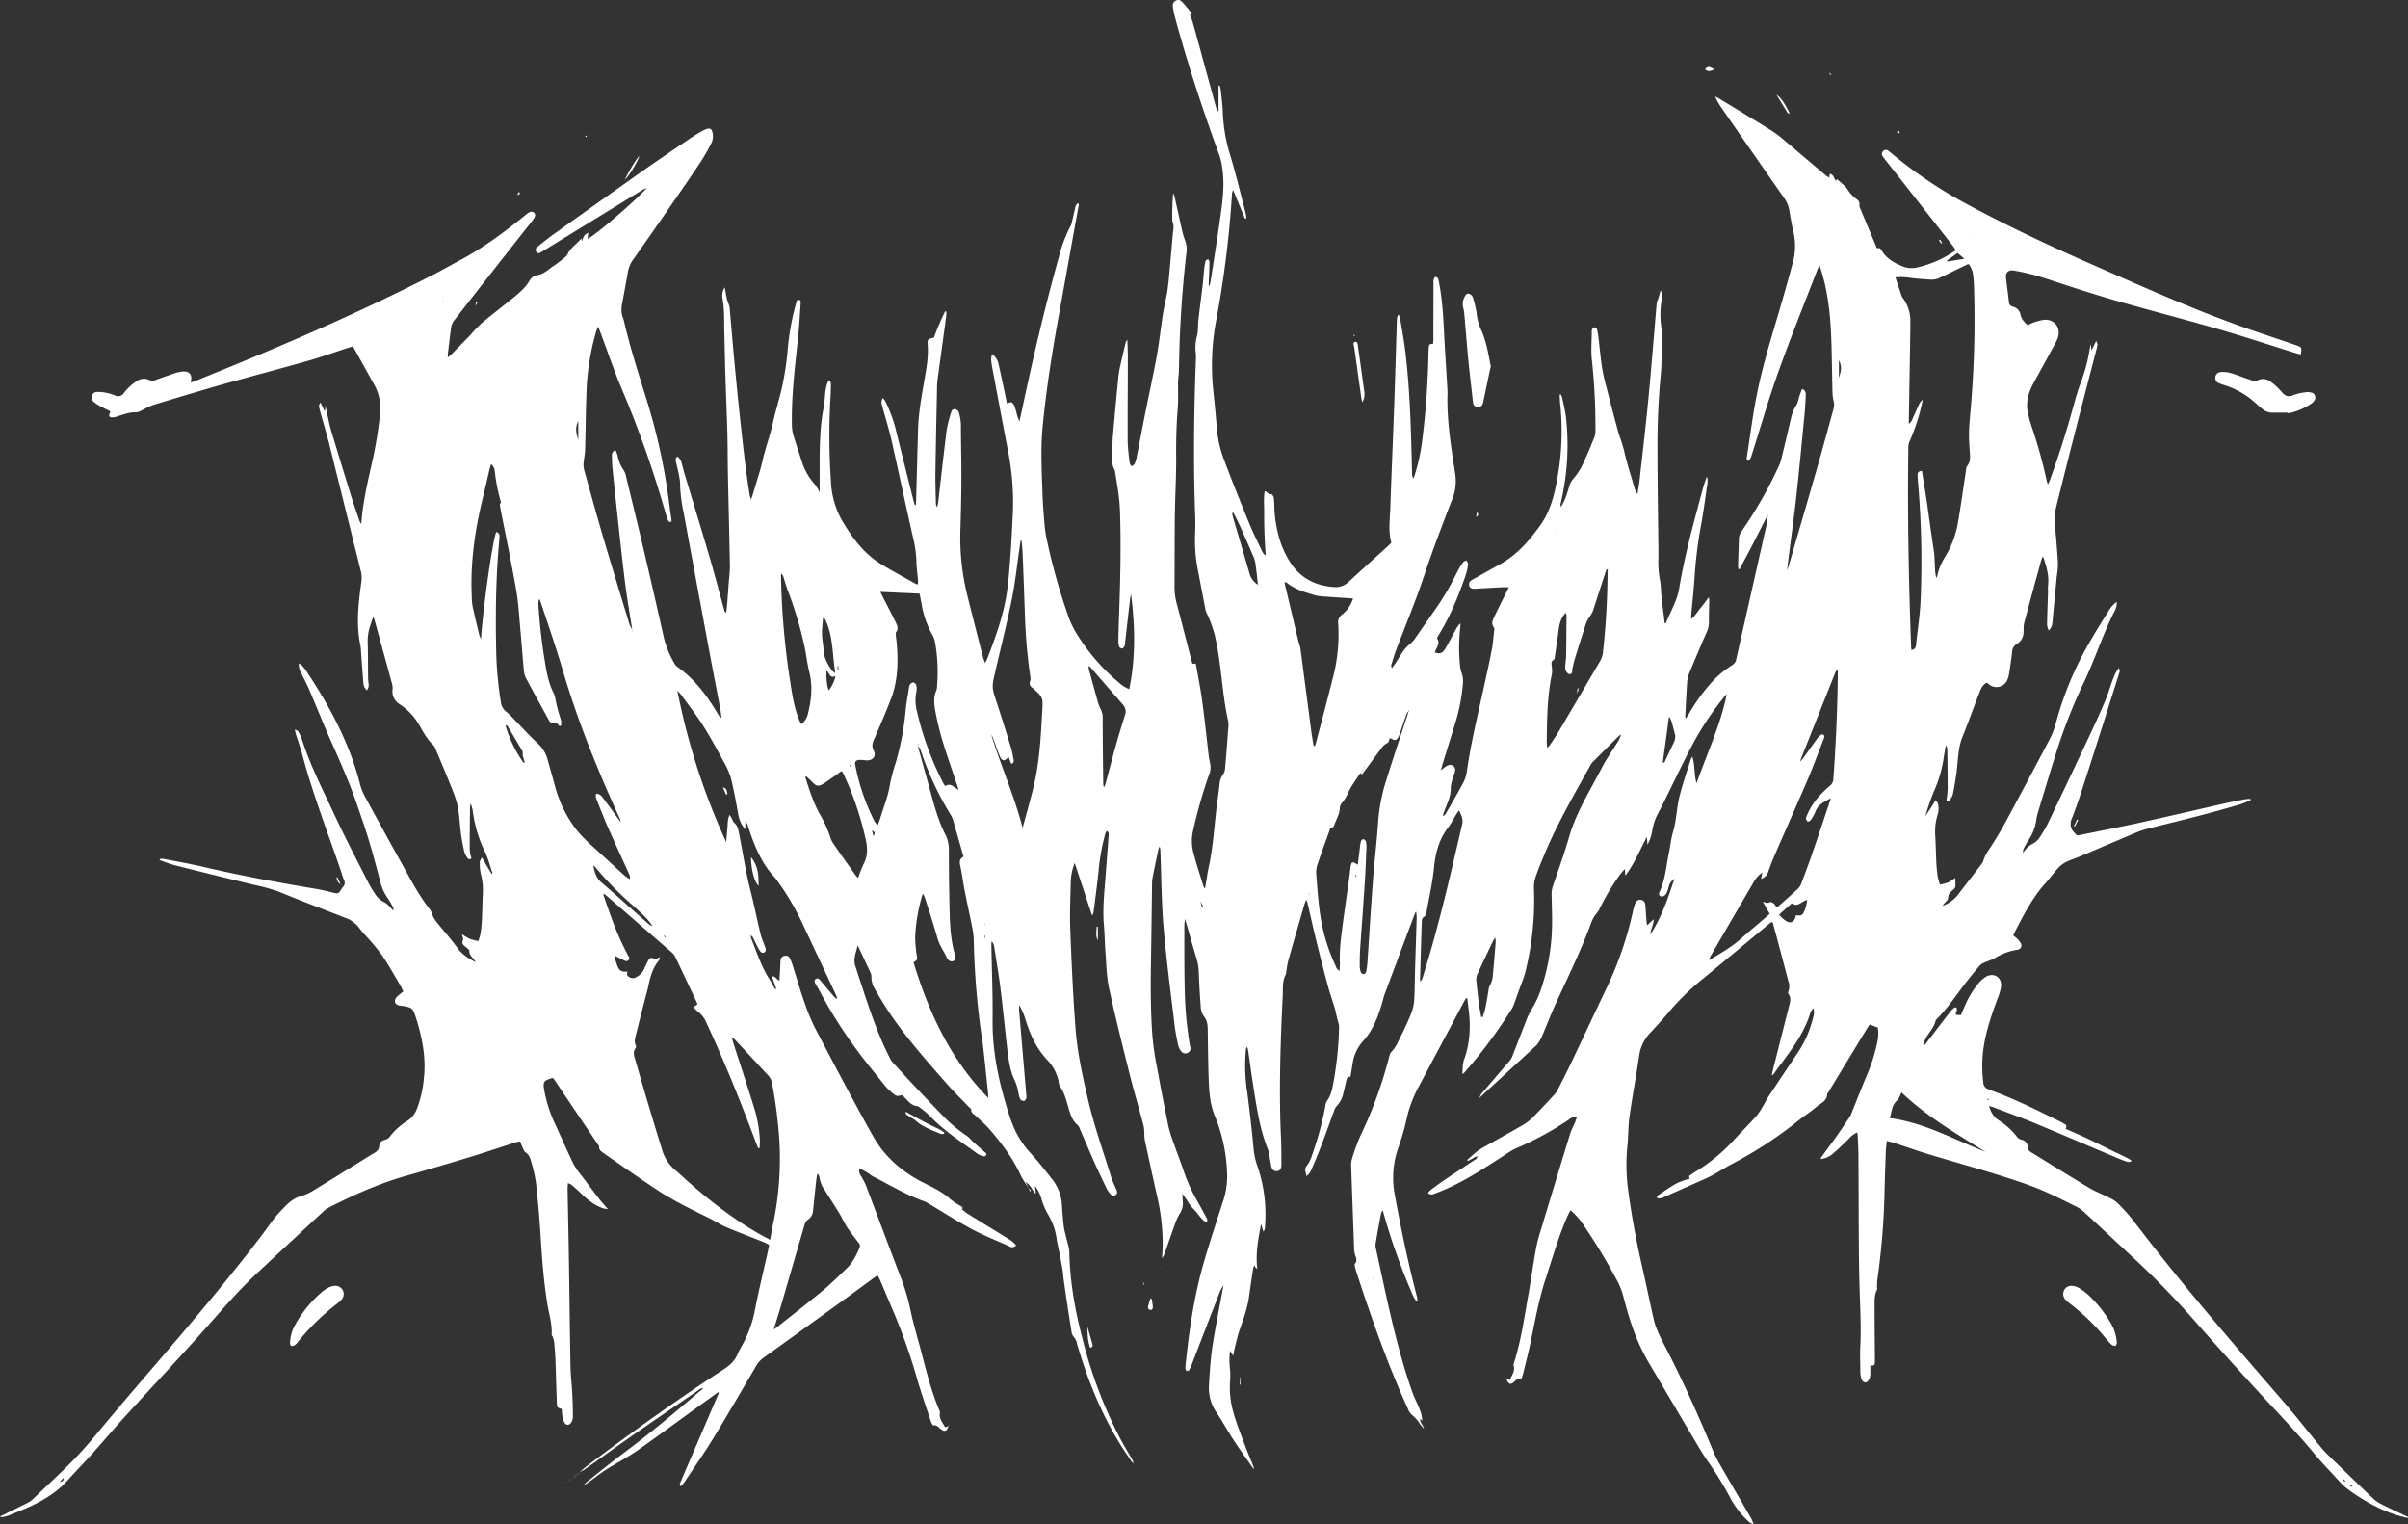 <svg id="Layer_0_Image" data-name="Layer 0 Image" xmlns="http://www.w3.org/2000/svg" viewBox="0 0 1039.62 657.93"><rect x="0" y="0" width="1039.62" height="657.93" fill="#333333" stroke="none"/><defs><style>.cls-1{fill:#fff;}</style></defs><path class="cls-1" d="M740.4,584.85,736.57,587l-.35-.51c2.16-1.79,4.11-3.81,6.61-5.2,5.65-3.17,11.31-6.31,16.92-9.54a21.24,21.24,0,0,0,4.43-3.25c3.34-3.32,6.54-6.78,9.74-10.25a11.65,11.65,0,0,0,1.68-2.61c1.89-3.7,3.79-7.4,5.57-11.15,5.09-10.69,10.08-21.42,15.2-32.08a153.11,153.11,0,0,0,11.32-32.81,29.65,29.65,0,0,1,.85-3.24c.58-1.69,1.51-2.34,2.76-2.09s1.76,1.08,1.88,2.71c.16,2.24.3,4.47.46,6.7,0,.44.15.87.27,1.58l2.81-2.65c0,2.63-1.39,4.35-1.41,6.59,4.86-7.52,7.65-15.68,10.37-24.07a5.51,5.51,0,0,0-2.42,3.39,16.1,16.1,0,0,1-1,2.92,3,3,0,0,1-1.56,1.32,1.25,1.25,0,0,1-1.58-1.65c2.67-5.51,3-11.57,4.24-17.4.61-2.9.86-5.89,1.71-8.71,1.5-5,1.54-10.27,2.78-15.28,1.36-5.49,3.26-10.86,4.93-16.27a5.93,5.93,0,0,1,.7-1c1.1,4.08.7,7.86,1.75,11.5,4.49-12.75,10.3-25,13.07-38.52-.47.52-1,1-1.41,1.57a129.45,129.45,0,0,0-13.93,21.23c-4.31,8.29-8.31,16.74-12.47,25.12-.92,1.86-2,3.63-2.82,5.54a27.23,27.23,0,0,0-1.49,5,18.85,18.85,0,0,1-2.13,6.56c-.09-1.28-.14-2-.23-3.42-3.11,5.82-5.35,11.45-9.28,16.73a11.91,11.91,0,0,1-.2-1.48,2.37,2.37,0,0,0-.13-1.3c-.85,1-1.78,2-2.54,3.1a102.25,102.25,0,0,0-8.51,14.46,15.1,15.1,0,0,1-1.64,2.24,9.3,9.3,0,0,0-.77,1.19,22.52,22.52,0,0,0-1,2.19c-4.35,11.8-9.85,23.08-15.11,34.48-2.31,5-4.25,10.18-6.44,15.24a19.66,19.66,0,0,1-1.93,3,2.2,2.2,0,0,1-.35.33l-23.61,21.77c-.35.32-.65.69-1,1l.09-.05a9.86,9.86,0,0,1,1-2c4-4.7,8-9.36,12-14a7.52,7.52,0,0,0,1.24-2c2-5.13,4-10.26,6-15.42a29.41,29.41,0,0,1,2.58-5.33,41.59,41.59,0,0,0,3.9-8.46A89.86,89.86,0,0,0,772.77,488c.24-5.18,0-10.38-.1-15.58a11.24,11.24,0,0,1,.5-4c2.44-7.1,5-14.17,7.07-21.38,3.07-10.66,9-19.92,14-29.6,2-3.88,4.58-7.49,6.88-11.23a10.19,10.19,0,0,0,1.48-3.45,12.09,12.09,0,0,0-1,.85q-5.37,5.32-10.7,10.67a8.29,8.29,0,0,0-1.49,1.86c-7,12.69-14.31,25.16-19.87,38.56-1.32,3.17-2.66,6.35-3.76,9.6a14.08,14.08,0,0,0-.74,4.91,128.57,128.57,0,0,1-3.69,36.14c-.77,2.92-2,5.71-3,8.57-.67,1.86-1.32,3.74-2,5.6a10.09,10.09,0,0,1-.83,1.72,210.45,210.45,0,0,1-20.6,27.67,5.59,5.59,0,0,1-.77.57c.15-2.29,0-4.3.79-6.42,2.63-7.22,2.82-14.7,1.82-22.25-.17-1.35-.33-2.69-.5-4,0,0-.12-.08-.33-.23a6.48,6.48,0,0,0-.66.81q-9.93,18.63-19.84,37.25A54,54,0,0,0,710,569.11a98.17,98.17,0,0,1-3.46,11.95,39.1,39.1,0,0,0-1.64,20.22c2.71,14.86,5.8,29.63,9.61,44.24a5.12,5.12,0,0,1,.11,2.25c-1.72-1.7-2.29-3.95-3.2-6s-1.84-4.42-2.72-6.65-1.65-4.33-2.45-6.51-1.56-4.36-2.3-6.55-1.47-4.57-2.17-6.86-1.31-4.43-2.07-7a6.88,6.88,0,0,0-.69,1.38c-.79,4.24-1.57,8.48-2.3,12.74a6.3,6.3,0,0,0,.07,2.37c4.59,20.84,8.62,41.82,15.72,62,.92,2.62,2.28,5.09,3.29,7.68a17.18,17.18,0,0,1,1.06,4.82l-.83-1-.14.08.19-.07c-.54,1.66,1.12,2.53,1.46,4.41-.71-.86-1.18-1.38-1.59-1.94a16.36,16.36,0,0,0-3.6-4.11,7,7,0,0,1-1.79-2.77c-8.6-18.87-15.49-38.39-21.9-58.08-.32-1-.64-2-.89-3-.11-.45-.24-1.11,0-1.38,1.16-1.39.42-2.66,0-4a10.57,10.57,0,0,1-.37-2.81q-.66-17.61-1.27-35.22a9,9,0,0,1,.31-3.07,86,86,0,0,1,3.57-9.91,184.53,184.53,0,0,0,12.56-34.41,4.68,4.68,0,0,1,1-2.16c2.06-2,2.95-4.72,4.26-7.18.53-1,1-2,1.46-3,4.18-9.09,4.1-9.09,4.29-19.11.18-9.27.54-18.54.81-27.81a13.36,13.36,0,0,0-.27-3.4c-.22.45-.48.9-.66,1.37q-6.45,17.18-12.88,34.36c-.41,1.12-.67,2.3-1,3.45-1.78,6.19-4,12.13-8.49,17a18.21,18.21,0,0,0-4.33,9.47c-.27,1.57-.49,3.15-.78,4.72-.1.54,0,1.41-1.08,1a2.84,2.84,0,0,0-.76,1.28c-.49,1.85-.85,3.74-1.34,5.59a11.58,11.58,0,0,1-3,5.88,5.48,5.48,0,0,0-1.1,2.1c-1.86,5-3.63,10.07-5.55,15.07-1.37,3.58-2.87,7.11-4.4,10.62a7.06,7.06,0,0,1-1.94,2.41c0-1.56-1.28-2.81.19-4.6s2.19-4.24,2.92-6.51a129.36,129.36,0,0,0,5.1-19.47,4.59,4.59,0,0,1,.69-2c1.65-2.2,2.17-4.79,2.67-7.37a152.66,152.66,0,0,0,2.53-24.31c.05-1.52-.67-3-1-4.58-.26-1.14-.44-2.31-.78-3.43-1-3.37-2.19-6.69-3.1-10.09-1.68-6.17-3.26-12.36-4.78-18.57-1.43-5.82-2.72-11.67-4.09-17.5a4.61,4.61,0,0,0-.41-.87,19.93,19.93,0,0,0-.78,1.84c-2.33,8.06-4.68,16.12-6.95,24.2-.46,1.6-.63,3.29-.93,4.94a4.42,4.42,0,0,1-.18,1.18c-1.58,2.88-1.19,6.08-1.33,9.14-1,20.69-1.7,41.38-.72,62.1.16,3.27.11,6.55.15,9.83a13.83,13.83,0,0,1,0,1.44c-.11,1.6-.81,2.41-2.06,2.44s-2.08-.8-2.35-2.26c-.33-1.73-.6-3.46-.92-5.19a8.86,8.86,0,0,0-.45-1.86c-3.54-8.76-4.86-18-6.33-27.27-.82-5.21-1.52-10.44-2.27-15.67a2.51,2.51,0,0,0-.65-1.47c-.11.53-.26,1-.32,1.58a73.64,73.64,0,0,0,.61,18.16c1,7.84,1.95,15.71,2.66,23.59a32.46,32.46,0,0,0,1.62,7.89A64.31,64.31,0,0,1,649,614.32c0,.72-.11,1.43-.21,2.15,0,.21-.22.4-.55,1l-1-3.32c-1.16,6.33-2.48,12.59-1.64,19.49a10.39,10.39,0,0,1-.83-.77,7.48,7.48,0,0,1-.45-.89,8.24,8.24,0,0,0-.52,1.4q-.92,6.18-1.79,12.34c-.76,5.27-2.67,10.19-4.37,15.18-.61,1.81-1,3.69-1.48,5.54-.34,1.38-.63,2.78-1,4.58-.53-.86-.82-1.34-1.32-2.14a32.17,32.17,0,0,0,0,8.2,33.52,33.52,0,0,1,0,5,38.66,38.66,0,0,0,1.54,13.76c1.39,5,3.38,9.79,5.19,14.65,1.06,2.84,2.29,5.62,3.41,8.45a3.57,3.57,0,0,1,.06,1.14l.05,0c-2.86-4.13-5.81-8.21-8.57-12.41-2.58-3.93-4.83-8.09-7.45-12a18.67,18.67,0,0,1-3.34-11.76c.34-5.65.65-11.33,1.51-16.92,1.36-8.82,3.16-17.58,4.77-26.37l0,0a19.56,19.56,0,0,0-1.47,2.59q-6.09,15.65-12.11,31.31a22,22,0,0,1-1.17,2.62,1.11,1.11,0,0,1-1,.49c-.27,0-.57-.49-.67-.82a3.67,3.67,0,0,1,0-1.19c1.52-15.38,3.76-30.64,8.11-45.5,2.63-9,5.56-17.86,8.44-26.76a34.51,34.51,0,0,0,1.38-12,70.21,70.21,0,0,0-5.33-24c-2-5-2.36-10.11-2.56-15.29-.27-7.19-.31-14.39-.43-21.59,0-2.18-.2-4.2-1.73-6.06a7.57,7.57,0,0,1-1.29-4c-.4-5.09-.67-10.2-.87-15.31a20.57,20.57,0,0,0-.92-5.39c-1.69-5.58-3.22-11.2-5-17.26-.12,1.21-.29,2.07-.28,2.93,0,8.87-.06,17.74.14,26.61a165.92,165.92,0,0,0,2,23.65c.12.71.27,1.41.41,2.12a2,2,0,0,1-1,2.45,2.19,2.19,0,0,1-2.84-.51,6.86,6.86,0,0,1-1.38-2.73c-.62-2.8-1.19-5.63-1.53-8.49-1.66-14-3.55-28.08-4.76-42.17-.92-10.74-.95-21.56-1.37-32.34a9.47,9.47,0,0,0-.34-2.76,6.34,6.34,0,0,0-.55,1.26c-.84,4-1.67,8-2.46,12a14.45,14.45,0,0,0-.26,2.62c-.16,10.64-.26,21.27-.45,31.9-.2,11.6-.25,23.2.66,34.77a129.24,129.24,0,0,0,2,13.26c1.53,8.34,3.13,16.66,4.85,25a61.23,61.23,0,0,0,2.37,7.52c1.37,3.93,2.88,7.8,4.22,11.73a71.34,71.34,0,0,0,5.81,12.88c1.32,2.28,2.56,4.61,3.8,6.94.36.66,1,1.32.21,2.42-2.41-1.38-3.64-3.91-5.5-5.72s-3.06-4.42-4.9-6.66c.06,1,.09,2.1.19,3.15a8.11,8.11,0,0,1-1.33,5.45,21.66,21.66,0,0,0-2,4.35c-1.5,4.13-2.92,8.3-4.38,12.44a7.24,7.24,0,0,1-1.25,2.37c.09-1.6.24-3.21.27-4.81A91.72,91.72,0,0,0,602.31,602q-2.71-12-5.29-24.13a27.71,27.71,0,0,1-.21-3.3,16.3,16.3,0,0,0-.35-3.06c-2-7.49-4.2-14.93-6.09-22.46-3.08-12.33-6.18-24.66-8.86-37.08-1-4.89-1.07-10-1.46-15-.3-4-.34-8-.68-12-.64-7.46.3-14.85.82-22.26.37-5.19.82-10.37,1.18-15.55.06-.87.43-1.92-.7-2.7a4,4,0,0,0-.63,1,91.8,91.8,0,0,0-3,16.7c-.57,5.65-1.37,11.27-2.07,16.91a3.87,3.87,0,0,1-.7,1.95q-3.75-11.34-7.51-22.69a24.28,24.28,0,0,0-1.7,8.38c-.16,6.8-.47,13.61-.21,20.39.56,14.3,1.19,28.61,2.29,42.87.78,10.21,3,20.23,5.31,30.21,2.62,11.41,6.57,22.4,10,33.55.62,2,1.55,3.85,2.35,5.77.33.78.56,1.57-.34,2.11a1.72,1.72,0,0,1-2.36-.49,11.81,11.81,0,0,1-1.6-2.38c-1.8-3.74-3.6-7.49-5.29-11.28-2.12-4.75-4.12-9.54-6.19-14.31a4.32,4.32,0,0,0-.94-1.65c-2.42-2-3.25-4.89-4.08-7.73-.92-3.14-1.68-6.33-3.64-9.06a4.86,4.86,0,0,1-.5-1.83,18.69,18.69,0,0,0-4.73-9.29c-4.82-5-7.53-11-9.57-17.51a27.55,27.55,0,0,0-2.81-6.47c0,1,0,1.54,0,2.06q1.56,18.52,3.13,37a2.78,2.78,0,0,1,0,1.18c-.2.47-.56,1.15-.93,1.2a1.88,1.88,0,0,1-1.6-.59,8.14,8.14,0,0,1-.84-2.72,21.76,21.76,0,0,0-1.82-5.91c-1.88-4-2.44-8.44-3-12.81-1-8.73-1.85-17.49-2.93-26.22-.76-6.1-1.81-12.17-2.75-18.26a4.63,4.63,0,0,0-1.06-2.4,7.45,7.45,0,0,0-.17,1.22c.19,10.87.65,21.75.54,32.62-.13,12.38,2.13,24.32,5.62,36.09.86,2.91,1.72,5.83,2.82,8.66a39.67,39.67,0,0,0,7.86,12.77c3.42,3.68,6.52,7.67,9.62,11.63a19.17,19.17,0,0,1,4,10.86c.2,3,.45,6.06.8,9.07.19,1.58.63,3.12,1,4.67.48,2.26,1.36,4.51,1.41,6.77.27,13,2.6,25.59,5.9,38.06a196.31,196.31,0,0,0,15.84,41.83c1.67,3.18,3.56,6.25,5.35,9.37a2.73,2.73,0,0,1,.46,1.84c-.48-.65-1-1.31-1.42-2-10.55-15.12-17.57-31.86-22.73-49.45a6.58,6.58,0,0,0-1.62-3.39,4,4,0,0,1-.83-2.2c-.68-4.09-1.31-8.19-1.93-12.3q-.78-5.09-1.48-10.2c-.17-1.26-.21-2.55-.42-3.81-.35-2.19-.77-4.38-1.19-6.57-.48-2.51-1.13-5-1.47-7.53a27.63,27.63,0,0,0-3.76-10.29,30.17,30.17,0,0,1-2.7-6.37,16.84,16.84,0,0,0-2.85-5.78c.16,1.39.26,2.23.36,3.07l-.38.2c-.75-1.16-1.45-2.36-2.28-3.45a10.43,10.43,0,0,0-1.69-1.48c.05-.1.09-.2.13-.29l-.19.26c.42.86.83,1.72,1.25,2.59h0a51.74,51.74,0,0,1-3.34-5.43c-3.37-7.35-8.15-13.73-13.38-19.8-1.86-2.17-4.1-4-6.15-6-.75-.72-1.91-1.08-1.84-2.53,0-.45-.78-.94-1.22-1.41-3.14-3.29-6.41-6.48-9.42-9.91-9.53-10.87-19.17-21.68-26.92-34-1.4-2.23-2.75-4.5-4.05-6.79A9.85,9.85,0,0,1,479,507.5a3.73,3.73,0,0,0-.3-1.63c-1.77-3.83-3.59-7.64-5.64-12-.67,3.3-2.07,5.74-1,9,3.71,11.24,7.16,22.56,11.92,33.41,1,2.34,2.17,4.63,3.31,6.92a6.05,6.05,0,0,0,1,1.33c3.35,3.65,6.68,7.32,10.08,10.92q6,6.38,12.12,12.64a61.61,61.61,0,0,0,10,8.24,19.59,19.59,0,0,1,2,2c1.39,1.29,2.83,2.55,4.26,3.82.53.47,1.14.87,1.65,1.38a.92.92,0,0,1,.22.84,1.27,1.27,0,0,1-.9.61,6.6,6.6,0,0,1-1.82-.51,5.75,5.75,0,0,1-1.25-.71c-7.07-5.19-14.5-9.92-20.57-16.39a41.14,41.14,0,0,0-4.44-3.64c-.19-.15-.39-.38-.6-.39-3-.18-4.4-2.62-6.29-4.37a5.34,5.34,0,0,0-.56-.41c-2.32.52-2.35.55-4.29-1.08a20.5,20.5,0,0,1-2.9-2.84c-4.15-5.17-8.41-10.28-12.31-15.63a195.89,195.89,0,0,1-16-25.33c-.59-1.14-1.31-2.2-1.9-3.33-.35-.66-.52-1.42.23-1.93s1.36-.07,1.86.52c1.8,2.14,3.59,4.29,5.41,6.42.47.56,1,1.07,1.53,1.6l.39-.3c-.15-.42-.27-.86-.46-1.26q-7.28-15.53-14.58-31.05a110.22,110.22,0,0,0-11.11-18.74,9.86,9.86,0,0,0-.72-.95c-5.88-6.22-8.91-13.94-11.52-21.87a8.56,8.56,0,0,0-1.25-2.66v3.74a13.41,13.41,0,0,1-2.95-5.95c-1-5.43-1.94-10.87-3.28-16.21a32.68,32.68,0,0,0-3.29-7.39c-2.79-5.13-5.55-10.28-8.67-15.2-2.87-4.51-6.17-8.74-9.3-13.08-.44-.61-1-1.13-1.85-2.09a288.24,288.24,0,0,0,21.08,65.36c.2-2.35.34-4.22.52-6.08s0-3.62.93-5.68c.49.77.78,1.19,1,1.64s.42,1.32.87,1.69c1.88,1.51,2,3.72,2.43,5.78,1.14,5.8,2.11,11.64,3.3,17.43.84,4.14,2,8.22,2.92,12.33,1,4.36,1.89,8.75,3,13.09.46,1.84,1.34,3.57,1.94,5.38a2.15,2.15,0,0,1,0,1.68,1.36,1.36,0,0,1-2.13,0,15.18,15.18,0,0,1-1.64-2.86c-.62-1.2-1.17-2.42-1.81-3.61-.12-.22-.5-.29-.76-.43,0-.12,0-.24,0-.36l-.25.11.29.21a4.39,4.39,0,0,0,.14,1.16c2.41,6,4.37,12.18,7.89,17.69.89,1.4,1.66,2.89,2.48,4.33l.49-.2c-.61-1.7-1.22-3.41-1.88-5.23,1.63-.42,1.87,1.37,3.25,1.74.13-2.26.26-4.38.38-6.5.05-.79,0-1.6.12-2.38a2,2,0,0,1,1.69-1.8,1.93,1.93,0,0,1,2.27.94,23.1,23.1,0,0,1,1.38,3.55c1.65,5.17,3.11,10.4,4.93,15.51A85.63,85.63,0,0,0,454.88,530c8.18,15.54,16.31,31.13,24.93,46.43,4.95,8.8,12.48,15.26,21.52,19.85,4.13,2.09,8.34,4,11.8,7.22a33.63,33.63,0,0,0,4.59,3c.48.32.93.71.33,1.33l.05,0a25.09,25.09,0,0,0,2.23,1.77c4.74,3,9.51,5.87,14.27,8.81,1.63,1,3.29,2,4.87,3.06a18.35,18.35,0,0,1,2,1.91,2.09,2.09,0,0,1-2.77.51c-5.39-2.44-10.92-4.59-16.11-7.37-6.61-3.55-12.94-7.62-19.4-11.45a8.66,8.66,0,0,0-1.5-.73c-7.72-2.74-14.73-7-22-10.69-.85-.44-1.56-1.13-2.38-1.62-1.07-.64-2.19-1.19-3.46-1.88a3.63,3.63,0,0,0,.46,3,27.84,27.84,0,0,1,2.33,4.42c5.07,13.28,10,26.61,15.13,39.89a91.23,91.23,0,0,1,4.13,14c1.3,6.25,3.19,12.37,4.8,18.56,2.16,8.27,4.24,16.56,7.58,24.47.15.37.42.8.34,1.13-.62,2.61,1.22,4.26,2.19,6.34l1.44-.57-.05,0c-.42,2.1-1.42,2.62-3,1.5-1.07-.75-1.79-2-3.44-1.81-.33,0-.92-1.19-1.16-1.91-2.14-6.53-4.44-13-6.29-19.63a254.39,254.39,0,0,0-10.65-29.51q-2.36-5.64-4.76-11.26c-.33-.78-.76-1.52-1.22-2.44-.67.45-1.13.74-1.56,1.06-5.48,4-10.95,8.05-16.45,12q-15.63,11.31-31.31,22.57a11.25,11.25,0,0,0-3.15,3.54c-6.15,10.47-12.24,21-18.58,31.35-3.87,6.33-8.14,12.42-12.26,18.6a22.64,22.64,0,0,1-1.55,1.89,5,5,0,0,1-.45-.28.86.86,0,0,1-.13-.2.64.64,0,0,1,0-.24,2.3,2.3,0,0,1,.12-.45q.21-.57.45-1.11,8.14-18.93,16.28-37.86s0-.13-.2-.48l-2.05,1.51C400,696,389.23,704,378.25,711.75c-4.49,3.16-9.43,5.69-14.07,8.65-2.55,1.63-4.9,3.57-7.38,5.33a26.34,26.34,0,0,1-2.43,1.39l.06.06c.62-.6,1.2-1.26,1.88-1.8,5.38-4.25,10.7-8.58,16.19-12.68,11.13-8.3,21.75-17.23,32.29-26.24.54-.46,1.14-.86,1.7-1.28l-.06-.11v.17c-1.23-.39-1.94.58-2.74,1.13-9.7,6.61-19.4,13.21-29,19.91-6.62,4.61-13.12,9.38-19.7,14a15.81,15.81,0,0,1-2.05,1l.06,0c1.41-1.15,2.79-2.36,4.25-3.45,18.93-14.23,38.19-28,58-40.92,2.62-1.72,4.77-3.64,6-6.6.69-1.7,1.71-3.25,2.55-4.89a50.55,50.55,0,0,0,4.79-13.49c1.67-8.71,3.8-17.33,5.73-26,.19-.85.32-1.71.51-2.76-.84-.42-1.58-.86-2.37-1.18-5.42-2.17-10.88-4.22-16.25-6.5-2.49-1.06-4.77-2.6-7.2-3.81-7.45-3.7-15-7.28-21.94-11.83-4.69-3.06-9.28-6.27-13.89-9.43-3.29-2.26-6.56-4.56-9.82-6.86-1-.68-2-1.29-1.94-2.79,0-.39-.43-.82-.7-1.21L342.18,552c-.18-.26-.37-.51-.52-.72-.24,0-.41-.13-.54-.09-3.73,1.2-4,1.51-3.33,5.44a58.77,58.77,0,0,0,4.83,14.77c2.6,5.67,5.1,11.38,7.82,17a33.67,33.67,0,0,0,3.56,5.08q3.86,5.17,7.8,10.29c1,1.25,2.06,2.38,3.44,4a16,16,0,0,1-2-.35c-4-1.31-7.06-4-10-6.83-1.21-1.16-2.47-2.26-3.75-3.34a7.57,7.57,0,0,0-1.51-.7c-.06,1.1-.16,2-.15,2.8.19,10.31.42,20.62.58,30.93.24,15.11.39,30.22.67,45.33.07,3.83.55,7.66.75,11.49.18,3.43.29,6.87.29,10.3a4.66,4.66,0,0,1-.86,2.63c-.91,1.21-2.14,1.07-2.86-.26a9,9,0,0,1-.84-2.71,28.65,28.65,0,0,1-.23-3c-2-.65-2.07-.65-2.15-2.81-.23-6.31-.38-12.63-.62-18.94-.1-2.47-.32-5-.57-7.41a10.82,10.82,0,0,0-.69-2.23c-.08-.22-.36-.41-.35-.61.28-4.75-1.22-9.26-1.94-13.87-1.51-9.58-2.24-19.21-2.83-28.87q-.72-11.49-2-22.93a62.68,62.68,0,0,0-2.08-9.1c-.4-1.53-.87-3-2.39-4-.66-.42-1-1.43-1.35-2.21s-.66-1.6-1-2.54a13.81,13.81,0,0,0-1.89.36c-6.09,2-12.14,4-18.25,5.91-9.63,2.93-19.29,5.8-29,8.54-11.52,3.26-22.37,8.09-33,13.49a11.13,11.13,0,0,0-2.57,1.7Q227.82,622.25,213,636.13c-8.76,8.23-16.39,17.5-24.42,26.41-10.59,11.77-21.41,23.33-32.06,35-4.73,5.21-9.26,10.6-13.95,15.84-3.42,3.81-7,7.44-10.42,11.27-7,7.89-16.39,11.7-25.85,15.44a13.77,13.77,0,0,1-2.32.56,1.52,1.52,0,0,1-1.24-.19l1.08-.51c3.86-1.91,7.73-3.8,11.57-5.76a8.23,8.23,0,0,0,1.85-1.5c4.07-3.85,8.11-7.72,12.17-11.58A189.17,189.17,0,0,0,145,704.21c10.39-12.57,21.08-24.89,31.7-37.28,13.37-15.61,26.51-31.41,39-47.75,2.71-3.55,5.13-7.38,8.21-10.56,2.48-2.57,4.91-5.44,8.78-6.43a24.06,24.06,0,0,0,6.23-3c6.77-4.09,13.48-8.3,20.21-12.46,1.43-.88,2.84-1.78,4.29-2.64s3.05-1.54,3.11-3.78c0-1.29,1.15-2.15,2.57-2.5a3.79,3.79,0,0,0,1.9-1.24,28.22,28.22,0,0,1,7.76-7,10.53,10.53,0,0,0,4.14-5.45,48.24,48.24,0,0,0,2.89-12.83c.95-8.51-.56-16.72-3-24.82-.14-.45-.29-.91-.45-1.36-1.43-4.28-1.43-4.28-5.83-5.1-.31-.06-.64,0-1-.09-2.24-.32-2.89-1.94-1.46-3.72a10.74,10.74,0,0,1,1.43-1.26l1.38-1.13a21.39,21.39,0,0,0-1-2.2c-2.7-4.54-5.24-9.18-8.2-13.53a105.65,105.65,0,0,0-7.24-8.63,32.89,32.89,0,0,1-2.3-2.73,12.59,12.59,0,0,0-6.21-4.69c-9.46-3.69-18.95-7.28-28.34-11.14a74.84,74.84,0,0,0-11.29-3.15c-11.26-2.76-22.51-5.51-33.75-8.35-2.31-.58-4.53-1.5-6.79-2.26l0-.48a5.16,5.16,0,0,1,1.45-.13c5.8,1.14,11.63,2.16,17.39,3.5,16.2,3.8,32.55,6.79,49,9.56,2.12.36,4.23.87,6.32,1.4,3,.75,3,.78,4.68-2h0a2.65,2.65,0,0,0,.66-3.44,26.79,26.79,0,0,1-1-2.93c-5.71-16.85-12.23-33.42-16.83-50.64-.86-3.23-2-6.38-3-9.57a15.38,15.38,0,0,1-.32-1.71c.68.37,1.2.47,1.37.77a16.57,16.57,0,0,1,1.58,3.22c3.61,11.38,9.06,22,14.09,32.76,4.62,9.91,9.72,19.61,14.65,29.37a58.24,58.24,0,0,0,3.1,5.13,9.31,9.31,0,0,0,3.87,3.38c1.54.77,2.64,2.42,3.93,3.67l.08-.09-.15.05a4.12,4.12,0,0,0-.16-1.56,47,47,0,0,0-2.71-4.52,19.93,19.93,0,0,1-2.8-6.57c-1.62-6.09-3.23-12.2-5.05-18.24-1.55-5.12-3.36-10.17-5.09-15.24-3.13-9.16-7.08-18-11-26.82-3.3-7.36-6.25-14.88-9.44-22.3-1.1-2.56-2.46-5-3.64-7.55a6.06,6.06,0,0,1-.84-4,8.53,8.53,0,0,1,1.34,1,21.3,21.3,0,0,1,1.77,2.27c10.09,15.2,18.7,31.1,23.24,48.94a22.45,22.45,0,0,0,2,5.11q8.6,15.8,17.33,31.52c3.21,5.81,6.38,11.64,10.46,16.91a6.35,6.35,0,0,1,1.18,2.08c.66,2.41,2.33,4.13,3.83,6,2.48,3,5.06,6,7.35,9.17,2,2.77,4.73,4.43,7.74,6a8.56,8.56,0,0,0-.58-1c-.87-1.18-2.15-2.05-2.13-3.84,0-.57-.95-1.21-1.55-1.71-.94-.78-1.91-1.4-1.21-2.95.25-.58-.2-1.47-.39-2.56a27.22,27.22,0,0,0,3.32,2,26.55,26.55,0,0,0,3.71.95,26.55,26.55,0,0,0,1-3.48c.29-2,.46-4,.56-6,.17-3.68.2-7.36.39-11a28,28,0,0,0-.93-8.77,20.87,20.87,0,0,1-.37-4.95c0-.47.42-.94.88-1.91L315,463l.43-.22c-1.13-3.22-1.93-6.59-3.45-9.61a56,56,0,0,1-5-16.67,13.86,13.86,0,0,0-1-3.79,11.25,11.25,0,0,0-.27,1.71c-.07,6.07-.16,12.15-.13,18.22a18.37,18.37,0,0,0,.73,3.58c-.56.78-1.28.58-1.79-.21a8.87,8.87,0,0,1-1.34-2.79c-.58-2.56-1.08-5.15-1.42-7.76-.47-3.56-.58-7.19-1.2-10.72a39.25,39.25,0,0,0-2.28-7.52c-2.44-6.16-5-12.27-7.59-18.38a4,4,0,0,0-.87-1.42c-2.64-2.44-4.29-5.56-6-8.61a27,27,0,0,0-8.49-9,6.39,6.39,0,0,1-3.08-6.3,6.93,6.93,0,0,0-.17-2.36q-3.81-14-7.69-28a10.16,10.16,0,0,0-.48-1.06c-.47,1.38-.82,2.44-1.18,3.5a20.84,20.84,0,0,0-1.2,7.52c.14,4.8.1,9.59.17,14.39a21.33,21.33,0,0,0,.24,3.58,3.59,3.59,0,0,1-.76,2.71c-1.56-1.32-1.52-2.95-1.63-4.51q-.53-6.82-1-13.63a7.47,7.47,0,0,0-.12-.95c-2-9.25-.91-18.46.36-27.66a11.93,11.93,0,0,0-.23-4.72c-4.58-18.3-9.08-36.62-13.66-54.91-1.17-4.65-2.58-9.24-3.86-13.86a19.3,19.3,0,0,1-.55-2.57c0-.31.26-.65.64-1.47l1.69,3.65.31-.08.17-2.53-.1,0c.59,2.73,1.17,5.46,1.78,8.18.25,1.09.52,2.17.85,3.24,2.81,9.25,5.61,18.5,8.47,27.73,1.16,3.74,2.48,7.43,3.74,11.14a9.47,9.47,0,0,0,.71,1.18c.18-2,.29-3.42.46-4.88,1-8,2.85-15.71,4.61-23.51a187.94,187.94,0,0,0,3.1-19.62,21.34,21.34,0,0,0-3-12.9q-4.19-7.55-8.37-15.09a5.93,5.93,0,0,0-.45-.64c-.92.27-1.76.5-2.58.76-5.63,1.83-11.2,3.84-16.88,5.46-12.22,3.47-24.52,6.67-36.74,10.13-10.08,2.86-20.09,5.9-30.12,8.92a35.69,35.69,0,0,0-3.85,1.85c-1.15.51-2.36,1.34-3.52,1.3-2.91-.11-5.46,1-8.14,1.78a5,5,0,0,1-.9.31c-.67,0-1.49.24-2-.06-.76-.44-.38-1.26-.07-1.93a2.39,2.39,0,0,0,.06-.59c-1.44-.71-2.95-1.41-4.41-2.2a16.37,16.37,0,0,1-2.58-1.73,2.44,2.44,0,0,1-.92-2.78,2.36,2.36,0,0,1,2.43-1.59,14.58,14.58,0,0,1,3.1.23,21.62,21.62,0,0,1,4.37,1.23,2.91,2.91,0,0,0,3.94-1.05,25.28,25.28,0,0,1,2.78-3,19.46,19.46,0,0,1,3.06-2.28,5,5,0,0,1,4.83-.39,3.85,3.85,0,0,0,3.22,0c2.48-.9,5-1.78,7.46-2.61a19.35,19.35,0,0,1,3.24-.86c3.6-.57,5.13,1.07,4.24,4.66.66-.22,1.25-.39,1.82-.62,35.16-14.15,70-29,103.73-46.36,3.84-2,7.58-4.14,11.38-6.18,10-5.4,19.11-12.22,27.92-19.4,1.58-1.28,2.53-1.52,3.35-.75s.61,1.76-.63,3.35q-17,21.58-33.88,43.22a6.3,6.3,0,0,0-1.22,2.79c-.59,4-1,8.08-1.53,12.12a3.24,3.24,0,0,0,.19.89c.65-.57,1.19-1,1.67-1.47,2.75-2.79,5.5-5.58,8.22-8.4a58.66,58.66,0,0,1,4.24-4.52c4.28-3.59,8.68-7,13.05-10.5,3-2.4,6-4.78,8-8.18a4.7,4.7,0,0,1,3.43-2.37c2.88-.44,4.82-2.61,7.12-4.09a51.18,51.18,0,0,0,4.56-3.51,4.3,4.3,0,0,0,1.28-1.38c1.25-2.83,3.88-4.37,6-6.88.11.79.16,1.16.21,1.53l-.64.84a.3.3,0,0,1,.08.08l-.15-.11.64-.87c.92-2.77.92-2.77,2.82-3.94-.13.95-.23,1.78-.35,2.7,3.3-1.44,20.89-16.55,25.65-22.07-.94.45-1.45.65-1.91.93L337,194.3l-.2.14c-.83.49-1.76,1.18-2.49,0s.16-1.81.92-2.41c2.13-1.69,4.23-3.42,6.44-5q18.44-13.18,36.93-26.28c7.19-5.06,14.47-10,21.75-14.93a57.67,57.67,0,0,1,6.57-3.94c2.39-1.19,3.38-.59,3.62,2.09a6.59,6.59,0,0,1-.54,3.44,90.69,90.69,0,0,1-5,8.71c-4.71,7.05-9.54,14-14.37,21s-9.59,13.79-14.43,20.65a12.71,12.71,0,0,0-2.28,5.21c-.82,4.72-1.72,9.43-2.58,14.15a10.62,10.62,0,0,0,.49,6.13,6.53,6.53,0,0,1,.35,1.14c3,13.12,7.34,25.83,11.2,38.69a262.17,262.17,0,0,1,8.51,41.53c.25,2,.57,3.95.84,5.93,0,.14-.1.29-.16.46-.81.36-1.22-.19-1.46-.77a26.92,26.92,0,0,1-1-3,462.92,462.92,0,0,0-18.8-53.34c-3.36-7.85-6.07-16-9.08-24-.33-.89-.69-1.77-1.21-3.13-.39.92-.65,1.43-.81,2a105.6,105.6,0,0,0-4.24,26.94c-.31,8.06-.34,16.14-.58,24.21-.06,2.06-.53,4.1-.68,6.16a8.6,8.6,0,0,0,.33,2.8c2.68,9.62,5.33,19.26,8.15,28.84,3.71,12.57,7.56,25.1,11.38,37.64a12.91,12.91,0,0,0,1.19,2.18c0,.23,0,.46-.07.69h.2l-.16-.66c-1.06-6.87-2.28-13.73-3.14-20.63-1.36-10.94-2.49-21.92-3.7-32.89q-.9-8.22-1.7-16.46c-.16-1.67-.21-3.35-.21-5a2.22,2.22,0,0,1,1.54-2.46,17.15,17.15,0,0,1,.92,2.34,15,15,0,0,0,2.5,6.15,8,8,0,0,1,1.18,3.11c2.61,10.72,5.23,21.43,7.75,32.17q4.41,18.8,8.64,37.63A42.09,42.09,0,0,0,394,372.29a4.23,4.23,0,0,0,1.25,1.41c7.41,5.25,12.72,12.3,17.27,20,.39.67.84,1.29,1.26,1.94l.49-.14c-.19-1.36-.33-2.74-.58-4.08-1.43-7.54-2.92-15.07-4.32-22.61q-5.79-31-11.5-62a65.2,65.2,0,0,1-1.44-11.16c0-3.51-.94-6.72-1.7-10-.2-.87-.71-1.85.57-2.83a8.59,8.59,0,0,1,1.48,2c.6,1.71.94,3.51,1.46,5.26,3.59,11.94,7.26,23.86,10.77,35.83,2.27,7.74,4.32,15.55,6.47,23.33a1.81,1.81,0,0,0,.82,1.12c.17-1.59.37-3.17.5-4.77.2-2.46.35-4.93.53-7.39.2-2.79.61-5.58.57-8.36-.23-13.27-.59-26.53-.86-39.8-.12-5.76-.07-11.52-.23-17.27-.21-8-.58-16-.82-24-.21-6.64-.32-13.27-.51-19.91-.14-4.78.15-9.59-.8-14.34a6.49,6.49,0,0,1,1-4.65c.37,2,.6,3.53.94,5,.21.9.63,1.75.9,2.63a8,8,0,0,1,.33,1.6c1.85,22.39,4,44.76,6.69,67.06.55,4.45,1.23,8.87,1.88,13.3a16,16,0,0,0,.61,2c.43-1.27.71-2,.92-2.74,1.4-4.76,3-9.46,4.11-14.29,1.23-5.44,3.23-10.64,4.41-16.09s3-10.81,4.12-16.28a125.5,125.5,0,0,0,2.2-14.44,108.5,108.5,0,0,1,3.58-20.5c.05-.16.07-.32.12-.47.19-.68.24-1.61,1.24-1.42s.76,1.12.71,1.8c-.34,4.86-.6,9.73-1.11,14.58-1.34,12.64-2.92,25.26-2.65,38a16,16,0,0,0,.69,4.22c1.14,3.82,2.44,7.61,3.66,11.41a26.5,26.5,0,0,0,5.74,9.86,15.4,15.4,0,0,1,1.88,3.38c0-3.76,0-7.84,0-11.92s0-8.32.29-12.47a81.63,81.63,0,0,1,1.4-12.12c.87-4,.22-8.23,2.2-11.94h.56a4.88,4.88,0,0,1,.42,1.42c0,2.08-.08,4.16-.21,6.24a287.67,287.67,0,0,0,.24,36.2,37.24,37.24,0,0,0,4.69,16.48c4.3,7.33,9.33,14.23,16.72,18.84,5,3.08,10.13,5.79,15.21,8.66a4.65,4.65,0,0,0,.9.22,12.4,12.4,0,0,0,.07-1.57c-.23-2.79-.67-5.57-.7-8.36a51,51,0,0,0-1.54-10.64c-3.1-13.64-6-27.33-9.07-41-1.13-5-2.65-9.88-4-14.82a12.65,12.65,0,0,1-.49-2.34,6,6,0,0,1,.53-1.74A7.75,7.75,0,0,1,485,259a64.8,64.8,0,0,1,4.33,11.4c2.49,10.26,5.08,20.49,7.64,30.73.22.89.49,1.78.74,2.67l.48,0c.05-.82.11-1.64.13-2.46.28-10.07.53-20.14.82-30.21.21-7.14,1.51-14.15,2.72-21.16.89-5.2,1.9-10.38,1.39-15.72-.17-1.83.3-2.18,2.76-2.72a104.5,104.5,0,0,1,4.84-11.35l.48.12a12.62,12.62,0,0,1,0,1.74c-1.19,8.79-2.41,17.58-3.6,26.38a28.61,28.61,0,0,0-.37,3.57c-.27,12.71-.54,25.42-.72,38.14-.06,4.31.11,8.63.2,12.94a3,3,0,0,0,.54,1.69c.15-.72.36-1.42.45-2.14,1.22-10.41,2.35-20.82,3.67-31.21a56.82,56.82,0,0,1,2-7.83,1.51,1.51,0,0,1,1.88-1.11,2.32,2.32,0,0,1,1.38,1.38,22.25,22.25,0,0,1,.88,5.29c0,7.83.24,15.66.21,23.49s-.24,15.52-.47,23.27a103.38,103.38,0,0,0,3.3,28c2.11,8.54,4.31,17.05,6.49,25.57.18.73.49,1.43.86,2.5a10.63,10.63,0,0,0,.77-1.29c3.73-9.63,7.32-19.31,8.75-29.6.77-5.54,1.15-11.13,1.57-16.71.39-5.26.58-10.54.89-15.81a113.63,113.63,0,0,0-2-27.91q-3.4-17.79-6.74-35.59a34.33,34.33,0,0,1-.59-4,11.19,11.19,0,0,1,.39-2.39,6.9,6.9,0,0,1,2.85,4.44c1,4.37,1.9,8.75,2.84,13.13.26,1.24.49,2.49.75,3.76.76-.22,1.57-.73,2-.5a3.57,3.57,0,0,1,1.34,1.84c.51,1.43.82,2.92,1.24,4.38.15.5.4,1,.81,2,.61-2.79,1.12-5,1.6-7.29,4.52-21.2,9.47-42.29,15.29-63.17a62.09,62.09,0,0,1,5.3-14.11,8.1,8.1,0,0,0,.6-2.05c.44-1.87.84-3.75,1.31-5.61.18-.74.36-1.54,1.15-1.89.22.17.45.28.44.35-.74,4.14-1.51,8.28-2.26,12.42q-3.6,20-7.19,39.89c-2.56,14.33-4.73,28.71-6.17,43.2-1,10-.43,19.94-.09,29.91.14,4.07.47,8.14.81,12.21a49.22,49.22,0,0,0,.87,6.4,265.78,265.78,0,0,0,9.64,34.39,38.17,38.17,0,0,0,3.59,7.28A86.14,86.14,0,0,0,585.31,380a16.25,16.25,0,0,0,5,3.31c2.84-13.73,2.51-27.39.77-41.13-.16.91-.36,1.83-.46,2.75-.71,6-1.39,12.08-2.08,18.12a5.53,5.53,0,0,1-.28,1.64c-.19.44-.64,1-1,1.07A1.57,1.57,0,0,1,586,365a8.88,8.88,0,0,1-.39-2.81c.08-4.24.22-8.48.37-12.71.52-14.39.82-28.77.33-43.17-.21-6-1.34-11.75-2.24-17.59-1.74-2.65-.89-5.64-1-8.47a70.73,70.73,0,0,1,.4-8.6c.67-7.73,1.41-15.44,2.15-23.16a33.81,33.81,0,0,1,.64-4c.76-3.44,1.58-6.86,2.38-10.28a3.32,3.32,0,0,1,.86-1.71c.07,2.58.22,5.17.21,7.75,0,12.08-.13,24.15-.06,36.22a85.6,85.6,0,0,0,.89,9.29c.05.47.49.89.75,1.34.43-.29,1-.49,1.24-.89a10.35,10.35,0,0,0,.93-2.71c1.34-6.82,2.61-13.65,4-20.47,1.57-7.92,3.34-15.81,4.77-23.75,1.09-6.06,1.73-12.19,2.69-18.27.56-3.55,1.53-7,2-10.59.62-4.75.95-9.55,1.39-14.32.3-3.26.57-6.53.88-9.79.15-1.58.52-3.17-.19-4.72a2.48,2.48,0,0,1-.11-.95,109.54,109.54,0,0,1,.38-11.39,7,7,0,0,1,.57,1.25c1.09,4.84,2.12,9.68,3.23,14.51a31.18,31.18,0,0,0,1.35,4.6,10.59,10.59,0,0,1,.58,5.4,481.2,481.2,0,0,0-3.2,49.77c0,1.91-.31,3.82-.4,5.74-.06,1.18,0,2.38,0,3.57,0,2.63.07,5.28-.14,7.9-.57,6.94-.75,13.87-.69,20.84.07,8.39-.45,16.79-.56,25.18-.13,10.56-.09,21.11-.14,31.67a27.55,27.55,0,0,0,1.11,7.31c2,7.56,3.94,15.17,5.89,22.75.21.85.46,1.7.72,2.64l1.31-.15a1.92,1.92,0,0,1,.23.45c.93,5.35,2,10.69,2.73,16.07,1.07,7.84,1.86,15.71,2.8,23.57.15,1.25.55,2.48.67,3.74a7.48,7.48,0,0,1-.15,3,212.1,212.1,0,0,0-7.51,26.27,19.94,19.94,0,0,0,.47,9c1.23,4.72,2.77,9.35,4.19,14a5.4,5.4,0,0,0,.7,1.07c.56-3.33,1-6.31,1.59-9.24,2.11-9.56,2.47-19.34,3.83-29,.32-2.29.62-4.59.87-6.9a7.63,7.63,0,0,1,1.55-4.18,5.65,5.65,0,0,0,.85-2.92q.66-7.29,1.16-14.58c.13-1.91.51-3.92.1-5.73-2.5-11.25-2.82-22.82-5.13-34.1a49.75,49.75,0,0,0-3.9-11.81,8.22,8.22,0,0,1-.73-2c-1.15-5.88-2.25-11.78-3.39-17.66a65.58,65.58,0,0,1-1.08-14.8c.1-3,.16-5.92,0-8.87-.8-22.47-.49-44.94.36-67.4a13.83,13.83,0,0,0,0-1.44,19.42,19.42,0,0,1,.35-7.54c.7-2.33.44-4.92.72-7.38.59-5.09,1.27-10.16,1.87-15.24.24-2,.34-4,.55-6a32,32,0,0,1,.61-4c.1-.41.72-.69,1.09-1,.23.45.67.9.66,1.35-.07,3.26-.22,6.51-.34,9.77a3.05,3.05,0,0,0,.28.67c.26-1.08.51-1.9.63-2.73,1.55-10.12,3.18-20.21,4.56-30.35.85-6.26,1.33-12.58.26-18.88a27,27,0,0,0-1.22-4.86C622,133,615.42,113.17,610,93a32,32,0,0,1-.84-4.23A2.45,2.45,0,0,1,610.56,86c1.27-.56,2.17.12,2.93,1,1.37,1.56,2.67,3.16,4,4.78l-1,.31c.46,1.24,1,2.46,1.35,3.73,1.93,6.93,3.81,13.86,5.71,20.8,1.44,5.24,2.86,10.48,4.31,15.72a3.16,3.16,0,0,0,1,1.63V122.83l.47-.1a13.2,13.2,0,0,1,.52,2c.33,3.18.75,6.36.86,9.55a70.88,70.88,0,0,0,3.15,18.35c2.51,8.32,4.52,16.8,6.72,25.23a17.46,17.46,0,0,1,.32,2.17l-.62.17c-1.66-4-3.31-8-5.14-12.43a7.63,7.63,0,0,0-.43,1.33,445.15,445.15,0,0,1-6.89,55.17,104.42,104.42,0,0,0-1.18,30.56c.58,5.49,1.13,11,1.55,16.48a50.31,50.31,0,0,0,3.42,13.93c3.32,8.83,6.84,17.58,10.42,26.31,1.7,4.14,3.73,8.14,5.63,12.19a4.44,4.44,0,0,0,1.56,1.87c-.17-3.07-.39-6.14-.5-9.21s-.16-6.08-.14-9.11-.32-6.18.21-9.46c1.22.37,1.71,1.57,2.9,1.28.22-.05.9.88,1,1.42a25.14,25.14,0,0,1,.25,3.58,53.87,53.87,0,0,0,2.85,16.24,40.51,40.51,0,0,0,4,8.17c4.31,6.74,10.72,10.08,18.62,10.68a7.92,7.92,0,0,0,6.39-2c5.69-5.27,11.47-10.44,17.2-15.66.53-.48,1-1,1.47-1.53-1.4-4.94-.61-9.89-.45-14.8.48-14.38,1.13-28.76,1.64-43.14.46-12.87.81-25.74,1.22-38.6a3,3,0,0,1,.69-1.86,5.43,5.43,0,0,1,.64,1.36c.8,4.88,1.72,9.75,2.31,14.66,2.08,17.42,2.47,34.93,2.9,52.44a5.7,5.7,0,0,0,.47,2.35,9,9,0,0,0,.55-1.18,82.82,82.82,0,0,0,3.35-15.2,349.8,349.8,0,0,0,2.71-37.3c0-1,.11-1.92.13-2.88,0-1.15.45-1.87,1.85-1.52,0-.63.13-1.09.14-1.55q0-12.12.06-24.23c0-1.15-.3-2.41.87-3.26,1.07.22,1.22,1,1.38,1.79,1.63,8,2,16.17,2.4,24.31.41,7.27.87,14.53,1.31,21.79,0,.72.12,1.44.1,2.16-.42,11.66,1.51,23.11,3.23,34.57a20.62,20.62,0,0,1-1.05,11c-3,7.66-5.91,15.38-8.73,23.11-2.29,6.31-4.29,12.73-6.62,19-2.92,7.87-6.08,15.65-9.08,23.49-.77,2-1.33,4.11-2,6.17a2,2,0,0,0,.22,1.53c.51-.68,1-1.34,1.5-2.05,1.31-2,2.53-4.09,3.92-6a20.53,20.53,0,0,1,2.52-2.5,13.08,13.08,0,0,0,1.65-1.68c2.81-4,5.55-8,8.36-12a117.79,117.79,0,0,0,10.16-17.1,30.86,30.86,0,0,1,2.59-4.3c.3-.44,1-.6,1.54-.89.23.62.74,1.28.65,1.86a27.06,27.06,0,0,1-1.15,4.88c-3.08,8.85-6.59,17.51-11.56,25.51-.25.4-.46.84-.74,1.35,1.72,2.3-.4,4.13-.9,6.18,2.26.71,3.35.34,4.57-1.75,1.56-2.7,3-5.46,4.5-8.2a9.7,9.7,0,0,1,1.95-2.65,11.44,11.44,0,0,1,0,1.55,73.85,73.85,0,0,0-.18,16.28,12.59,12.59,0,0,0,.71,3.51,11,11,0,0,1,.55,4.94,78.76,78.76,0,0,1-3.4,17.14q-2.65,8.6-5.31,17.19c-.23.75-.43,1.52-.8,2.85.92-.71,1.42-1.11,1.94-1.48,1.39-1,2.55-1.15,3.51-.35s.81,1.89.46,3c-.68,2.21-1.63,4.49-1.63,6.73,0,4-2,7.26-3.17,10.83a7.52,7.52,0,0,0-.2,1.17c0,.1,0,.2,0,.3l-.12-.34c.4-.29,1-.49,1.18-.88,2.68-4.64,5.4-9.25,7.89-14a16.68,16.68,0,0,0,1.49-5.28c1.71-11.81,4.55-23.38,7.1-35,1.2-5.47,2.44-10.93,3.49-16.42.55-2.82.75-5.7,1.08-8.56.06-.46.15-1.1-.1-1.4-1.33-1.64-.5-3.2.19-4.66,1.71-3.62,3.53-7.18,5.31-10.76l.94-1.88c-.87,0-1.48-.11-2.08-.08q-6.23.31-12.44.68c-1.11.06-2.14-.07-2.56-1.27s.31-2,1.24-2.58c.53-.34,1.11-.62,1.67-.94,3.42-1.9,6.83-3.84,10.26-5.72,7.43-4.07,12.74-10.23,17.56-17,5-7.07,6.5-15.18,7.83-23.39a113.07,113.07,0,0,0,.69-28.94c-.12-1.19-.15-2.4-.2-3.59,0-.14.1-.29.25-.69a6.28,6.28,0,0,1,.79,1.5c.63,3.12,1.42,6.24,1.75,9.4a109.23,109.23,0,0,1-2.34,36.22,2.35,2.35,0,0,0,.14,1.72c.62-1.27,1.33-2.49,1.84-3.8a42.39,42.39,0,0,0,1.54-4.79,9.28,9.28,0,0,1,2-3.73,28.16,28.16,0,0,0,3.7-5.56c2-4.11,3.69-8.33,5.4-12.55a8.84,8.84,0,0,0,.35-3.06A266.14,266.14,0,0,0,790,240.78c-.38-3.95,0-8,0-12a1.33,1.33,0,0,1,.11-.7c.24-.38.59-1,.85-1,.46,0,1.17.4,1.27.76a28.22,28.22,0,0,1,.7,4c.52,4.28.89,8.59,1.54,12.85a83.16,83.16,0,0,0,1.84,8.18c1.57,6.11,3.16,12.23,4.82,18.32.67,2.46,1.61,4.85,2.32,7.3.6,2.05,1,4.16,1.56,6.21,1.11,3.93,2.29,7.83,3.45,11.74.24.81.55,1.59.83,2.39l.51-.06c.3-2,.66-4,.88-6.05,1.31-11.84,2.71-23.68,3.84-35.53,1.3-13.53,2.34-27.08,3.53-40.61a8.58,8.58,0,0,1,.61-1.69c.34-1.12.65-2.25,1.06-3.66.29.54.63.89.63,1.24a15.18,15.18,0,0,1-.21,2.86,38.91,38.91,0,0,0-.06,12.09,7.77,7.77,0,0,1,.08,1c-.11,6.55.23,13.15-.42,19.65a322.89,322.89,0,0,0-1.36,33.05c0,14.15.26,28.3.41,42.46,0,.95,0,1.92,0,2.87a41,41,0,0,0,.7,10c.43,2.26.36,4.61.61,6.91.43,3.84.93,7.68,1.4,11.52.34,0,.47,0,.48-.05,2-5,4.87-9.67,5.78-15.15,2.3-13.82,6-27.33,9.64-40.83a67.31,67.31,0,0,1,2.29-7.28,5.91,5.91,0,0,1,.18,3.35c-.83,5.69-1.56,11.41-2.6,17.07a192,192,0,0,0-2.89,23.05c-.32,5.11-.9,10.2-1.35,15.29-.07.79-.11,1.59-.18,2.71,1.88-1.33,2.72-3.15,4-4.62s2.29-3,3.7-4.8a13.27,13.27,0,0,1,.18,1.35c-.06,3.2-.17,6.39-.16,9.59a9.35,9.35,0,0,1-.86,3.91q-3.93,9-7.68,18.09a12.44,12.44,0,0,0-.85,3.71c-.33,4.79-.54,9.58-.79,14.37a12.69,12.69,0,0,0,.11,1.44c.62-.89,1-1.4,1.37-2a78.59,78.59,0,0,1,8.84-12.52,42.07,42.07,0,0,1,9.91-8.62,3.77,3.77,0,0,0,1.78-2.66q6.32-28.08,12.66-56.15A32.07,32.07,0,0,0,866,308c-2,3.93-4,7.87-6,11.78s-4.14,7.85-6.21,11.77l-.48-.13a11.47,11.47,0,0,1-.15-1.54c.11-3.83.26-7.66.37-11.49a5.81,5.81,0,0,1,1.19-3.31,183.35,183.35,0,0,0,15.94-27.86,17.66,17.66,0,0,0,1.2-3.38q2.13-8.73,4.16-17.49a17.07,17.07,0,0,1,2.22-5.51c.84-1.29,1-3,1.56-4.48.28-.85.61-1.7,1-2.66,1.63.67,1.64,1.86,1.59,2.92-.12,2.87-.3,5.75-.58,8.61-1.21,12.33-2.34,24.68-3.74,37-1.12,9.92-2.59,19.8-3.77,29.82.28-.8.61-1.6.85-2.42,4.18-14.35,8.38-28.69,12.5-43.06,2.31-8.07,4.48-16.18,6.73-24.26a6.4,6.4,0,0,0,0-3.5,21.45,21.45,0,0,1-.48-4.75c-.19-7.35-.22-14.71-.5-22.06-.37-9.85-1.33-19.63-4.24-29.11-.22-.73-.45-1.45-.8-2.6-.45.9-.72,1.36-.91,1.86-5.66,14.7-11.56,29.3-16.87,44.12-4.14,11.58-7.56,23.42-11.27,35.15-.67,2.1-.62,2.12-1.69,3.39-.9-.47-.75-1.3-.63-2,1.48-9.39,2.64-18.86,4.58-28.16,1.82-8.75,4.26-17.38,6.81-26,2.85-9.58,5.67-19.15,8.23-28.81a27,27,0,0,0,.52-13.65c-.79-3.26-1.32-6.59-1.9-9.89a12.43,12.43,0,0,0-2.17-5Q859.71,152.16,846.46,133a33.6,33.6,0,0,1-3.21-5.47,7.6,7.6,0,0,1,1.18.46c7.78,4.74,15.58,9.46,23.32,14.28a50.8,50.8,0,0,1,5.51,4.21c5.87,4.94,11.71,9.92,17.57,14.88.47.39,1,.7,1.71,1.17.09-.71.14-1.2.2-1.68,1.8.28,1.72,2,2.64,2.9,0,.21,0,.41-.07.61l.3,0-.28-.53c.21-.22.61-.64.62-.63,1.58,1.46,3.43,2.75,4.59,4.51a13.73,13.73,0,0,0,3.49,3.82c.93.66,1.72,1.31,1.51,2.7a4.36,4.36,0,0,0,.57,2.05q3.23,7.75,6.5,15.48c.24.57.31,1.47,1.45,1.15.26-.08.84.56,1.09,1,2.2,3.76,5.88,5.64,9.65,7.13a10.8,10.8,0,0,0,5.92.17,47.3,47.3,0,0,0,16.41-7.35,14.39,14.39,0,0,0-.91-1.5q-14.94-19.07-29.91-38.11a8.29,8.29,0,0,1-.72-1,1.73,1.73,0,0,1,.18-2.21,1.61,1.61,0,0,1,2.19-.19,11.84,11.84,0,0,1,1.14.87,194.41,194.41,0,0,0,31,21.2c18.84,10.24,38.23,19.33,57.86,27.93,19.91,8.72,39.75,17.63,60.2,25.06,8.11,2.95,16.32,5.62,24.48,8.42.45.15.91.3,1.36.47,2.6.94,2.6.94,2.13,4-.61-.14-1.21-.24-1.79-.42-11.22-3.49-22.38-7.18-33.66-10.45-14.89-4.31-29.92-8.16-44.81-12.46-9.74-2.82-19.37-6-29-9.15a99.34,99.34,0,0,0-14.61-3.73c-2.31-.37-3.69.82-3.42,3.14.4,3.41.88,6.82,1.25,10.23a2.16,2.16,0,0,0,1.72,2.22,4.3,4.3,0,0,1,3.24,3.26c.37,2.07,1.66,3.34,3.15,4.81a13.66,13.66,0,0,1,2-1,21.3,21.3,0,0,1,5.25-1.41c4.53-.23,7.23,3.64,5.73,7.9a15.89,15.89,0,0,1-1,2.18q-4.19,7.68-8.4,15.35c-1.67,3-3.31,6.07-3.7,9.55a16.18,16.18,0,0,0,.17,5,56,56,0,0,0,1.94,6.92,205.89,205.89,0,0,1,6.28,22.88,13.37,13.37,0,0,0,.48,1.3c.4-.92.7-1.49.92-2.09,4-10.95,7.49-22.09,10.54-33.36.74-2.69,1.55-5.38,2.53-8a74.23,74.23,0,0,0,4.21-16,9.83,9.83,0,0,1,.29-1.16l-.05,0c.11.78.22,1.56.39,2.81l2-4.19c.32.93.61,1.34.56,1.71a21,21,0,0,1-.59,2.56c-3.24,12.53-6.52,25.05-9.72,37.59q-4.07,15.91-8,31.86a11.65,11.65,0,0,0-.19,3.54c.47,6.29,1.07,12.57,1.45,18.87a36.53,36.53,0,0,1-.52,5.47c-.6,6.28-1.18,12.56-1.78,18.85-.14,1.54-.11,3.15-1.73,4.61a10.07,10.07,0,0,1-.7-2.47c.09-4.7.28-9.4.42-14.1,0-.95-.09-1.93,0-2.87.54-4.18-.65-8.07-1.92-11.95,0-.14-.21-.23-.43-.47a18.57,18.57,0,0,0-.65,1.77c-2.41,8.79-4.82,17.57-7.16,26.37a12.05,12.05,0,0,0-.37,3.54c.09,2.52-.67,4.61-2.89,5.91a4.35,4.35,0,0,0-2.11,3.75c-.33,3.1-.81,6.18-1.29,9.26a9.85,9.85,0,0,1-.72,2.52,5.08,5.08,0,0,1-7.82,2.08c-.38-.27-.74-.57-1.1-.85-1.78.95-2.49,2.62-3.12,4.21-2.51,6.4-4.8,12.88-7.37,19.25-2,5-1.87,10.32-2.58,15.52-.41,3-.9,6-1.5,9a8.25,8.25,0,0,1-1.37,2.77c-.49.74-1.18.74-1.48.27a46.36,46.36,0,0,0,.56-5c0-5.6-.08-11.19-.16-16.79a3.81,3.81,0,0,0-.63-2.25c-.35,2-.72,4-1,6a55.27,55.27,0,0,1-4.34,14.4,105.7,105.7,0,0,0-3.54,10.43v-.07c1.11-1.7,2.23-3.4,3.32-5.12.37-.57.68-1.17,1.08-1.88,1.45,1.18,1.3,2.6,1.32,3.89a8.14,8.14,0,0,1-.45,2.58,25.6,25.6,0,0,0-.92,9.49c.19,3.67.24,7.35.43,11,.1,2,.29,4,.58,6a29,29,0,0,0,1,3.48,24.43,24.43,0,0,0,3.71-1,18.52,18.52,0,0,0,2.82-1.89,33.86,33.86,0,0,1,.14,3.53,2.34,2.34,0,0,1-.77,1.4c-1.19,1.05-2.41,1.91-2.41,3.86,0,.82-1.18,1.62-1.82,2.44-.19.25-.33.53-.54.86a15.46,15.46,0,0,0,6.09-4.15q5.43-7,10.82-14.07a3.24,3.24,0,0,0,.59-1c.72-2.69,2.39-4.84,3.85-7.13,1.89-3,3.73-6,5.4-9.06q9.84-18.26,19.51-36.61a33.18,33.18,0,0,0,2.64-6.91A144,144,0,0,1,1005,362.9c2.55-4.43,5.26-8.78,8-13.11a11.88,11.88,0,0,1,3.66-4.15,12,12,0,0,1-.12,1.85,10.17,10.17,0,0,1-.74,2c-5,9.7-8.26,20.1-12.88,29.94a235.08,235.08,0,0,0-11.42,28.21c-3.07,9.59-5.94,19.24-8.87,28.87a23.13,23.13,0,0,0-.72,3.28,20.07,20.07,0,0,1-3.33,8.64,29.64,29.64,0,0,0-2.24,4,4.36,4.36,0,0,0-.11,1.55l-.13,0,.1.08a10.16,10.16,0,0,1,4-3.93,8.12,8.12,0,0,0,2.72-2.18,51.77,51.77,0,0,0,4.05-6.79q9.69-20.22,19.21-40.52c2-4.34,4-8.73,5.84-13.15.87-2.05,1.45-4.22,2.21-6.33.57-1.58,1.16-3.15,1.83-4.68a19.14,19.14,0,0,1,1.57-2.36c.18,1,.38,1.35.29,1.64-4.73,14.93-9.44,29.86-14.24,44.77-2,6.22-4,12.45-6.39,18.54a5.38,5.38,0,0,0,1.31,6.43l.78.83a1.51,1.51,0,0,0,.53.1c8.77-1.79,17.56-3.48,26.29-5.4,12.57-2.76,25.1-5.7,37.65-8.53,2.65-.6,5.32-1.12,8-1.63.8-.15,1.63-.15,2.45-.22l.14.62c-1.67.64-3.3,1.42-5,1.91-5.61,1.62-11.22,3.21-16.87,4.68-7.5,1.95-15,3.75-22.56,5.66a34.52,34.52,0,0,0-4.76,1.59c-8.18,3.44-16.33,6.94-24.5,10.4-2.14.9-4.38,1.57-6.42,2.63a13.18,13.18,0,0,0-3.44,2.9c-1.61,1.76-3,3.76-4.57,5.52-6,6.5-9.9,14.3-13.91,22a10.33,10.33,0,0,0-.39,1.09,19.11,19.11,0,0,1,1.57,1.31,8.41,8.41,0,0,1,1.64,2,1.86,1.86,0,0,1-1.53,2.83,25.74,25.74,0,0,0-9.58,3.57c-1.5.87-3.23,1.33-4.82,2.06a5.52,5.52,0,0,0-1.9,1.31c-2.31,2.76-4.62,5.53-6.78,8.4-3.76,5-7.27,10.14-11.68,14.6-.17.17-.41.34-.45.54-.67,3.17-3.1,5.36-4.47,8.14-.36.73-.63,1.52-.94,2.28l.59.32,1.35-1.75q4.95-6.47,9.92-12.93a11,11,0,0,1,1.56-1.48c.15-.13.43-.13.71-.21,1.1,1-.26,2.09,0,3.24l2.15.12c.56-1.31,1.08-2.55,1.64-3.78a39.15,39.15,0,0,1,5.9-9.84,13.51,13.51,0,0,1,3.41-3c3.31-1.84,6.76.36,6.42,4.12a19.68,19.68,0,0,1-1.4,5.05c-2.49,6.68-4.82,13.39-6,20.45a54.58,54.58,0,0,0-.27,16.24,2.92,2.92,0,0,0,2,2.68c.83.3,1.63.65,2.46,1,10,3.74,19.5,8.47,29,13.18.57.28,1.1.66,1.67.95,1,.49.76,1.2.32,2,3.27,1.46,6.5,2.84,9.68,4.34s6.32,3.07,9.46,4.66,6.34,2.85,9.29,4.66l-.11.54a4.17,4.17,0,0,1-1.43.11,41.59,41.59,0,0,1-4.05-1.46c-12-5.07-24-10.22-36-15.21-5.69-2.36-11.49-4.44-17.24-6.63-.72-.28-1.48-.5-2.57-.86.76,2.76,2,4.85,4.13,6.18a30.25,30.25,0,0,1,8.1,7.4,3.26,3.26,0,0,0,1.75,1,3.39,3.39,0,0,1,2.76,3.2,2.49,2.49,0,0,0,1.23,2.13c8.39,5.13,16.71,10.37,25.15,15.42,2.79,1.68,5.9,2.82,8.81,4.31a14.11,14.11,0,0,1,3.74,2.49,87,87,0,0,1,7,7.89c20.51,26.93,42.62,52.52,64.79,78.07,5.18,6,10,12.24,15.06,18.36a46.88,46.88,0,0,0,3.5,3.94q9.8,9.54,19.68,19a13.17,13.17,0,0,0,3.29,2.35c3.91,2,7.89,3.81,11.85,5.69v.48c-9.39-2-17.66-6.53-25.37-12-3-2.1-5.3-5.06-7.82-7.73s-5.14-5.49-7.53-8.39c-6.26-7.59-13-14.71-19.71-21.93q-16-17.27-31.5-34.9a367,367,0,0,0-26.2-27c-7.28-6.74-14.51-13.52-21.8-20.24a14,14,0,0,0-3.32-2.29c-5.46-2.65-10.86-5.49-16.49-7.73-6.22-2.48-12.63-4.5-19-6.48-9.24-2.85-18.56-5.42-27.81-8.23-5.12-1.55-10.17-3.35-15.26-5-1-.32-2-.54-3.2-.87-.16,1.76-.37,3.25-.42,4.75-.23,6.39-.47,12.78-.59,19.17a315.61,315.61,0,0,1-3.07,36.07,34.51,34.51,0,0,0-.11,3.53,1.88,1.88,0,0,1,0,.68c-1.38,2.6-1,5.45-1.06,8.21,0,6.55.07,13.11.12,19.66,0,1,0,1.92,0,2.88,0,1.21,0,2.44-1.95,1.89,0,1.29,0,2.33,0,3.36a7,7,0,0,1-.37,2.34c-.29.67-.86,1.55-1.45,1.67-1,.21-1.78-.65-2.08-1.62a9.94,9.94,0,0,1-.44-2.82c0-3.75-.2-7.52,0-11.27.32-6.32.1-12.62-.12-18.93q-.4-10.9-.49-21.82c-.12-13.67-.11-27.34-.2-41,0-3-.2-6.07-.32-9.1a10.65,10.65,0,0,0-.22-1.33,11,11,0,0,0-3.68,2.82c-2.28,2.23-4.57,4.46-7,6.52a9.59,9.59,0,0,1-5.15,2.18,7.7,7.7,0,0,1,.47-1c2.16-3,4.36-5.9,6.48-8.89,1.93-2.74,3.8-5.52,5.65-8.32a11.73,11.73,0,0,0,1-2.15c2-5,4-10.11,6.11-15.11a75.47,75.47,0,0,0,4.86-15.28,16.63,16.63,0,0,0,.17-6l-3.5-1.38c-.39.59-.75,1.09-1.07,1.61q-8.4,13.83-16.81,27.66c-.16.28-.5.53-.51.8,0,3-2.76,3.91-4.53,5.44-2.4,2.1-5.13,3.8-7.63,5.79a176.83,176.83,0,0,1-28.84,18.9c-2.76,1.44-5.38,3.15-8.11,4.64-1.75,1-3.57,1.79-5.39,2.6-5.32,2.39-10.66,4.74-16,7.11a3.16,3.16,0,0,1-3.13.2c.31-.44.48-.9.81-1.12,2.67-1.76,5.29-3.63,8.09-5.16a34.1,34.1,0,0,1,5.48-1.91l.06-.06h-.14l-.31-1.05c1.09-.73,2.19-1.51,3.34-2.22a75.09,75.09,0,0,0,16.16-13.47c3.14-3.41,6.42-6.69,9.53-10.13a27.37,27.37,0,0,0,2.79-4.15c.92-1.49,1.68-3.09,2.64-4.55,4.23-6.4,8.51-12.78,12.78-19.16a46.51,46.51,0,0,0,6.27-14.45,7.14,7.14,0,0,0,.22-4.33,15.06,15.06,0,0,0-1,1.23,3.3,3.3,0,0,0-.38.88c-3.09,10.21-10,18.1-16,26.58,0,0-.14.06-.6.24.19-.9.32-1.62.49-2.32q3.52-13.95,7.06-27.9c.41-1.62.85-3.25-.32-4.8a1.26,1.26,0,0,1-.09-1.12,6.31,6.31,0,0,0,0-4.47c-2.17-8.35-4.41-16.69-6.64-25-.05-.21-.26-.37-.44-.61a8.76,8.76,0,0,0-.81.54c-9.65,8-19.28,16.08-29,24.07A107.6,107.6,0,0,0,823,523c-2.37,2.91-5,5.65-7.51,8.41a17.91,17.91,0,0,0-5,9.87c-1.25,8.78-2.92,17.5-4.17,26.28-.6,4.24-.5,8.58-.93,12.85a81.79,81.79,0,0,0,.26,18.64c1.51,11.58,3.69,23.05,6.3,34.43,1.67,7.32,3.19,14.68,4.83,22a26.71,26.71,0,0,0,1.32,4.09c.75,1.85,1.57,3.68,2.5,5.45,8,15.16,15,30.74,21.56,46.55a49.48,49.48,0,0,0,2.81,5.82c4.54,7.9,9.16,15.76,13.73,23.65.39.67.65,1.41,1.23,2.68a7.81,7.81,0,0,1-1.82-.71,39.16,39.16,0,0,1-8.48-10.92,151.13,151.13,0,0,0-9.82-15.91c-1.23-1.77-2.39-3.59-3.49-5.44Q825.13,691.89,814,673a84.09,84.09,0,0,1-6.38-14.19c-1.63-4.53-2.86-9.14-4.1-13.77a30.22,30.22,0,0,0-2.57-6.42,261.56,261.56,0,0,0-15.19-25,26.6,26.6,0,0,0-5-5.38c-.59,1.23-1.09,2.21-1.53,3.23-3.7,8.53-6.21,17.46-9.12,26.27-3.09,9.37-4.73,19.07-6.78,28.69-.87,4.06-1.92,8.08-2.9,12.12-.19.76-.47,1.5-.75,2.38-1.42-.28-2.23.42-3.11,1.31-1.5,1.54-2.57,1.14-3.35-1.06l0,0,1.49.3c.66-2,2.38-3.77,1.54-6.24a2.14,2.14,0,0,1,.2-1.16c2.91-9.1,4.25-18.54,5.93-27.89,1.26-7,2.24-14.05,3.49-21.05a67.06,67.06,0,0,1,2-7.89q6.4-21.24,12.93-42.45a44.48,44.48,0,0,1,1.84-4.13c.36-.85.62-1.73,1-2.86a5.46,5.46,0,0,0-3.72,1.43,135,135,0,0,1-22.28,12.13,20.21,20.21,0,0,0-2.94,1.57c-10.37,6.63-20.5,13.68-32.18,18-1.06.39-2.07,1-3.25-.18a8.65,8.65,0,0,1,1.2-1.29c2-1.48,4-3,6-4.33,4.24-2.86,8.54-5.64,12.78-8.5.57-.39,1.61-.64,1.16-1.78l.56.21,0-.06ZM126.66,728l.27-.79.84-.34-.26-.32-.54.7-.24.7-.06-.1ZM234.78,610.08l.66-.5.24-.75.18-.07-.12.26a1.38,1.38,0,0,0-.06-.16c-.06.26-.12.52-.19.78l-.75.52.08.06Zm774.08-.14-.08-.14.17.07-.15,0-.31-.81,0-.05C1008.63,609.35,1008.75,609.65,1008.86,609.94ZM691.8,416.36l-.3,1.25-.47,1c-.14.32-.29.64-.44,1-.23,0-.58,0-.67.13-1.76,2.75-3.8,5.37-5.1,8.33a19.49,19.49,0,0,1-2.54,4.2,4.12,4.12,0,0,0-1.08,2.24c0,2.94-1.7,5.27-2.54,7.9-.07.21-.32.51-.47.51-1.3-.06-1.26,1.07-1.53,1.8-1.71,4.65-3.41,9.3-5,14a10.84,10.84,0,0,0-.63,4.21c.44,5.81.86,11.63,1.68,17.4a78.57,78.57,0,0,0,6.72,22.43,3.58,3.58,0,0,0,1.67,2.19c.07-1.28.2-2.29.16-3.3-.26-5.86.54-11.64,1.31-17.42.88-6.58,1.84-13.14,2.76-19.71.23-1.66.34-3.34.63-5s.9-1.85,2.41-.78c.12.08.26.13.62.32.29-2.37.57-4.65.86-6.93a21.2,21.2,0,0,1,.47-3.08c.12-.42.7-1,1.06-1a1.56,1.56,0,0,1,1.11,1,8.45,8.45,0,0,1,.23,2.61c-.21,5.11-.4,10.22-.73,15.32-.62,9.57-1.35,19.14-2,28.71-.16,2.39-.17,4.79-.16,7.19a7.21,7.21,0,0,0,.47,2.56,1.62,1.62,0,0,0,1.22.9,1.58,1.58,0,0,0,1.05-1,29.24,29.24,0,0,0,.59-4.27c.8-11.72,1.48-23.45,2.37-35.16.65-8.69,1.73-17.35,2.3-26a76.15,76.15,0,0,1,3.62-17.8c3.1-10,6.46-19.9,9.7-29.84l0,0a15.49,15.49,0,0,0-1.26,2.19c-1.06,2.92-2,5.9-3.07,8.81-.29.77-.87,1.76-1.52,1.95s-1.6-.46-2.53-.78l-.6,1.86a9.88,9.88,0,0,0-2.2,1.5c-3.18,4.2-6.29,8.45-9.42,12.68l.05,0c0-.26,0-.52,0-.81.16-.3.31-.6.46-.9s.3-.69.44-1.06.25-.81.37-1.22l0-.06Zm3.65,221.77.09-.66h-.21c.06.21.11.42.17.62l.14.12ZM879.37,415.61l.42-.9a18,18,0,0,0,1.52-1.64c2-2.79,4-5.62,6-8.41A6.83,6.83,0,0,1,889,403a.89.89,0,0,1,1.38.95,6.12,6.12,0,0,1-.45,1.35c-2.15,5.51-4.17,11.07-6.49,16.51-4.06,9.56-8.33,19-12.46,28.57-1.69,3.88-3.47,7.74-4.78,11.76-.56,1.69-1.47,2.33-3.12,3.14.23-1.18.4-2,.56-2.81a12.06,12.06,0,0,0-3.83,4.27q-9.31,15.94-18.58,31.91a11,11,0,0,0-.59,1.64c5-3,9.72-5.63,13.8-9.3s8.37-7.08,12.38-10.71c-1.09-1.91-2-3.54-2.93-5.17,1.11.21,1.89.87,3,.12.31-.21,1.31.3,1.82.69a6,6,0,0,1,1,1.57,3.72,3.72,0,0,0,.72-.35c2.88-2.55,5.77-5.06,8.58-7.68a6.55,6.55,0,0,0,1.5-2.4c1.59-4.18,3.15-8.38,4.61-12.6,2.43-7,4.76-14.05,7.13-21.08.3-.87.58-1.74,1-3-3,1.57-5.65,2.77-6.73,5.92a16.7,16.7,0,0,1-2.16,3.71c-.2.3-1,.56-1.19.41a2.71,2.71,0,0,1-.71-1.33c-.06-.17.14-.44.22-.66,2-5.39,5.67-9.56,9.93-13.24a4,4,0,0,0,1.69-2.94c1.1-15.31,1.79-30.64,1.93-46,0-.5-.08-1-.11-1.5a4.75,4.75,0,0,0-1.18,1.89q-7.27,18.25-14.54,36.52c-.2.52-.35,1.06-.52,1.59-.17.3-.35.6-.52.91l0,.12Zm236.17,309.66.14,0-.18,0-1-1-.26-.19.31.15C1114.45,725.08,1114.73,725.44,1115.54,725.27ZM962,560.55l0,.15,0-.09-1.24-.53-.07.41Zm156.59,166.9-.11.07h.16l-1.51-.94C1117.35,727.41,1117.8,727.79,1118.6,727.45Zm-988.25-3.82-1.78,1.92c1.56-.22,1.84-.89,1.67-1.87l.15.05-.12,0Zm490.8-248.56a1,1,0,0,1-.06-.21c0-.06.07-.11.1-.16l-.09.33.57,2.41.58-.22C621.88,476.5,621.51,475.79,621.15,475.07ZM328.46,412v-1a2.4,2.4,0,0,0-.11-.91q-3.23-5.54-6.52-11c-.1-.16-.54-.13-.81-.19l.1-.44-.11.43a53,53,0,0,0,7.83,16.21l.49-.21Zm492.2,3c.94.19,1-.66,1.19-1.15,1.22-2.51,2.34-5.06,3.6-7.54a5.48,5.48,0,0,0,.31-4.16c-.41-1.45-.72-2.93-1.15-4.38-.24-.81-.63-1.57-1-2.36l-.32.06Q822,405.25,820.65,415a3,3,0,0,0,.11.32Zm57.49,65.85c1.59.38,2.7.16,3.25-1A15.59,15.59,0,0,0,883,474.3c-2.36.4-3.92,3.38-6.64,1.43-1.81,1.69-3.71,3.19-5.51,5,.88.83,1.48,1.46,2.15,2,2.6,2.13,4.49,1.44,5.18-1.87Zm-493.4,4.9,0,.28s.05-.08,0-.1a.53.53,0,0,0-.13-.13,29.86,29.86,0,0,0-2.56-3.42c-2-2.05-4.11-4-6.26-5.92a140.34,140.34,0,0,1-15.93-16.23,9.69,9.69,0,0,0-.94-.86c.53,2.81,1.15,5.37,3.49,7.36,6.86,5.86,13.53,11.94,20.31,17.9A11,11,0,0,0,384.75,485.75Zm114.33-77.82.17-.91-.2,0,0,.93Q501.87,418,504.62,428c1.69,6.17,3.36,12.35,6.31,18.07a14.16,14.16,0,0,1,1.51,6.68c0,9.19.11,18.38.36,27.57.16,6,.59,12,2.32,17.78a3.49,3.49,0,0,1,.19.94,1.64,1.64,0,0,1-2.48,1.55,2.68,2.68,0,0,1-1.17-1.16c-1.26-2.9-3.24-5.41-4.12-8.54-1.68-6-3.66-11.91-5.54-17.85a7.83,7.83,0,0,0-.83-1.46,73.19,73.19,0,0,0-3.26,18.58,53,53,0,0,0,.63,7.86c.31,2,.49,2-1.36,3.23,6.65,21.74,16,42,32.29,58.53a44.81,44.81,0,0,0-.37-4.66c-.66-6.19-1.27-12.39-2-18.58-.23-2.06-.62-4.11-.91-6.16a343.32,343.32,0,0,1-3-38.71,30.71,30.71,0,0,0-.61-5.23c-1.06-5.41-2.27-10.79-3.33-16.19-.67-3.45-1.08-6.95-1.82-10.38-.36-1.68-.71-3.14,1.33-4.26-1.5-5.3-3-10.53-4.47-15.74a10.37,10.37,0,0,0-1.11-2.39,134.52,134.52,0,0,1-13.06-28.21C500,408.79,499.44,408.4,499.08,407.93Zm-180-105.22h0a78.42,78.42,0,0,1-2.69-13.56,4.36,4.36,0,0,0-1.59-3c-.29,1-.54,1.71-.71,2.45-.93,3.89-1.79,7.79-2.75,11.67-3.49,14.12-5.57,28.39-4.88,43a26.05,26.05,0,0,0,.31,4.06c.92,4.3,1.95,8.57,3,12.85a10.19,10.19,0,0,0,.67,1.46c1-14.43,5.14-43.3,6.59-46.14,1.35.25,1.46,1.28,1.38,2.34-.14,2.07-.36,4.14-.51,6.21-1.08,14.21-1.19,28.44-.9,42.67a156.8,156.8,0,0,0,2,22,6.24,6.24,0,0,0,2.45,4.41,26.57,26.57,0,0,1,3.1,3c3.46,3.55,6.79,7.24,10.4,10.62a14.26,14.26,0,0,1,4.21,6.81c1.09,3.93,2.23,7.84,3.29,11.78a52.59,52.59,0,0,0,8.28,17.43c2.75,3.8,6.17,6.81,9.57,9.92,4.07,3.72,8.11,7.47,12.2,11.16a15.69,15.69,0,0,0,2.27,1.46,4,4,0,0,0-.4-2.23c-3-6.7-6.14-13.37-9.09-20.1-1.87-4.25-3.54-8.57-5.24-12.89-.19-.48.07-1.12.12-1.69a5.65,5.65,0,0,1,1.69.51,6.89,6.89,0,0,1,1.45,1.59c2,2.7,4,5.41,5.94,8.13.49.66,1,1.34,1.43,2a2.76,2.76,0,0,0-.31-1.44c-9.53-20.88-18.17-42.1-24.65-64.17-2.77-9.43-6-18.71-9.09-28.06-.29-.87-.63-1.73-.94-2.59a3.91,3.91,0,0,0-.45,2.32,234.49,234.49,0,0,0,2.69,24.06c.8,5,1.64,9.93,4,14.49a7.9,7.9,0,0,1,.54,1.83c.38,1.62.68,3.26,1.1,4.86s1,3.36,1.48,5.06a5.72,5.72,0,0,1,0,1.85c0,.13-.35.23-.63.41-.24-.23-.49-.41-.68-.63a8.92,8.92,0,0,1-.62-.84c-2.29.39-2.64.25-3.62-1.54-3.19-5.82-6.39-11.63-9.51-17.49a8.73,8.73,0,0,1-1-3.15c-.57-6-1-12.11-1.56-18.16-.52-5.65-.8-11.35-1.78-16.92-2.08-11.88-4.54-23.7-6.88-35.54C318.63,304.08,318.37,303.35,319.09,302.71Zm613.82-44.44v0a83.32,83.32,0,0,1-5.77,18.23,7.54,7.54,0,0,0-.46,3c-.38,28.54.15,57.07,1.21,85.6,0,.44.11.88.16,1.32,1.75-.23,1.9-1.5,2-2.66.7-6.43,1.71-12.86,1.95-19.31a397,397,0,0,0-1.17-50.8c-.09-.95-.14-1.91-.14-2.87s.43-1.63,1.85-1.69c.63,3.9,1.28,7.73,1.86,11.57s1.08,7.6,1.62,11.4,1.11,7.75,1.69,11.62.14,7.7,1,11.59a3.81,3.81,0,0,0,.46-.82,25.13,25.13,0,0,1,3.28-8.11,40.81,40.81,0,0,0,5.6-14.7c1.28-7.15,2.24-14.37,3.35-21.55.17-1.09.13-2.42.74-3.2,1.34-1.72,1.25-3.51,1.11-5.46-.2-2.94-.42-5.89-.37-8.83.06-3.11.38-6.22.64-9.33a447.34,447.34,0,0,0,1.53-53.43,49.63,49.63,0,0,0-.37-5,9.66,9.66,0,0,0-1.86-4.95c-.35,0-.53,0-.66.06-3.94,1.91-7.86,3.87-11.84,5.72a8,8,0,0,1-3.44.86q-4.9-.21-9.77-.84a22.41,22.41,0,0,0-6-.15c.9,2.71,1.75,5.27,2.61,7.83a2.93,2.93,0,0,0,.42.85,16.77,16.77,0,0,1,3.4,11.14c0,1,0,2.07,0,3.11q-.31,18.83-.62,37.65c0,.89,0,1.79,0,2.68a4.31,4.31,0,0,0,1.42-1.83c1.1-2.41,2.13-4.83,3.26-7.21A7.38,7.38,0,0,1,932.91,258.27Zm-559.2,247,.06-.06a1.63,1.63,0,0,0,.58,2.29,2.7,2.7,0,0,0,3.17.08,7.19,7.19,0,0,0,3.31-3.34c.48-1.18,1.08-2.32,1.64-3.47.45-.92,1.22-1.83,2.21-1.34,1.17.57,2,.11,3-.5a3.41,3.41,0,0,1-.09.73,5.64,5.64,0,0,1-.56,1.06c-2.66,3.28-3.6,7.24-4.42,11.24-.17.86-.45,1.7-.67,2.55-1.57,6.12-3.17,12.22-4.69,18.35-.34,1.37-.7,2.8,0,4.22a1.31,1.31,0,0,1,0,1.14c-1.42,1.72-.65,3.49-.15,5.22q2.71,9.43,5.52,18.87,2.94,9.88,6,19.74a17.85,17.85,0,0,0,5.59,8.77c2,1.63,3.8,3.42,5.72,5.11,10.23,9,21,17.29,33,23.83.68.38,1.38.72,2.35,1.23.48-2.59.88-4.92,1.36-7.24a135.78,135.78,0,0,0,2.61-35.92,208.2,208.2,0,0,0-3.14-24.48,6.62,6.62,0,0,0-1.84-3.51c-4.66-4.95-9.25-10-13.88-14.94a17.7,17.7,0,0,0-1.76-1.46v-.21l-.16.13.21,0c.24.91.45,1.83.73,2.72,3,9.35,6.11,18.66,9,28.05a55.38,55.38,0,0,1,2.45,14.13c0,1-.09,2.11-.14,3.16l-.5.05c-.22-.46-.47-.91-.65-1.38-6.72-18-13.87-35.73-21.95-53.12a11,11,0,0,0-3.14-4.16c-.79-.62-1.49-1.35-2.38-2.17l1.69-1.2a1.78,1.78,0,0,0,0-.55c-3.17-6.72-6.31-13.45-9.53-20.14a6.6,6.6,0,0,0-1.68-2q-13.81-12-27.67-24.06c-.45-.39-.94-.74-1.48-1.16-.06.34-.14.5-.1.63,3,8.84,6.06,17.69,10.55,25.94.37.68,1,1.35.28,2.16s-1.48.31-2.19,0c-1.21-.58-2.39-1.2-3.68-1.85a2.49,2.49,0,0,0-.09.82c.32,1.08.64,2.15,1,3.2C370.12,504.87,371,505.41,373.71,505.22Zm107.91-63c.4-1.05.73-1.75.95-2.48,1.55-5.19,3.68-10.19,4.49-15.61a78.14,78.14,0,0,1,2.41-9,121.35,121.35,0,0,0,4.31-22.52c.26-3.18.9-6.33,1.39-9.49a4.59,4.59,0,0,1,.47-1.84,2,2,0,0,1,1.43-.94,1.84,1.84,0,0,1,1.28,1.13,5.9,5.9,0,0,1,.08,2.8,19.33,19.33,0,0,0,.34,9,133.38,133.38,0,0,0,11.13,30.3c.24.48.58.91,1,1.54,2.33-1.62,3.71.55,5.73,1.59-.35-1.13-.57-1.88-.82-2.62-2-6.07-4.17-12.1-6-18.21a116.44,116.44,0,0,1-3-12.09c-.64-3.27-1.25-6.62.22-9.9a6.51,6.51,0,0,0,.33-2.13,73.64,73.64,0,0,0-.89-18.87,10.18,10.18,0,0,0-1.17-3.11,40,40,0,0,1-4.5-12.59c-.32-1.71-.64-3.42-1-5.17l-16.94-.75c.52,1.07.82,1.69,1.13,2.31,1.82,3.56,3.69,7.09,5.44,10.68.67,1.39,1.46,2.85.22,4.44-.28.35-.12,1.08-.07,1.62.11,1.2.31,2.38.41,3.58.62,8,.4,15.86-2.48,23.41-2.25,5.9-4.79,11.69-7.29,17.48-.72,1.66-1.22,3-.24,4.91,1.3,2.55-.43,4.53-3.36,4.29a18,18,0,0,0-2.63-.19c-1.79.12-2.26.71-1.9,2.47a91.21,91.21,0,0,0,8.33,24.17C480.7,441,481.08,441.43,481.62,442.23Zm62.66.93c1.35-4.92,2.71-9.84,4-14.77.54-2,1-4,1.43-6.06,2-9.75,2.51-19.65,3.06-29.55.33-5.94.36-5.93-4-9.9l-.18-.15a2.3,2.3,0,0,1-1-3.1,3.74,3.74,0,0,0,0-1.88,235.76,235.76,0,0,1-2.3-26.26c-.33-8.87-.61-17.74-1-26.61-.07-1.9-.28-3.8-.43-5.7l-.44,0-.48,3.24c-1.07,7.35-1.83,14.77-3.3,22-2.14,10.57-4.8,21-7.22,31.55-1.51,6.58-1.44,6.57.68,13s4.18,13.08,6.2,19.65c.49,1.6.74,3.27,1.08,4.91.17.8.23,1.58-1,2-.43-1.14-.82-2.19-1.12-3-.67.54-1.18,1.24-1.82,1.39-1,.22-1.52-.67-1.89-1.5-.27-.58-.52-1.16-.74-1.76-.8-2.18-1.57-4.37-2.37-6.54a8.69,8.69,0,0,0-.67-1.18C534.9,416.47,540.72,429.4,544.28,443.16ZM456,592.59h-.36c-.15.84-.35,1.67-.44,2.52q-.72,6.66-1.4,13.34a5,5,0,0,1-2.16,3.82,3.73,3.73,0,0,0-1.36,1.8c-3.43,11.64-6.79,23.31-10.19,35-.74,2.52-1.54,5-2.31,7.54-.27.85-.56,1.7-1,3.08.86-.58,1.21-.77,1.51-1,6.69-5.33,13.45-10.57,20-16,3.5-2.91,6.69-6.18,10-9.3,2.56-2.41,4.07-5.49,5.47-8.64a2.1,2.1,0,0,0-.26-2.43c-1.33-1.69-2.63-3.42-3.9-5.16a28.35,28.35,0,0,1-1.83-2.78c-.91-1.59-1.67-3.27-2.62-4.83-2.09-3.41-4.26-6.76-6.39-10.14a11.46,11.46,0,0,1-2.16-5.27A5.31,5.31,0,0,0,456,592.59Zm213.9-184.84.57.05a10.29,10.29,0,0,0,.4-1.1c2.47-9.42,5-18.82,7.36-28.28a73.6,73.6,0,0,0,2.31-23.27,4.15,4.15,0,0,1,1.94-4.26,14.09,14.09,0,0,0,4.46-6.74c-4.07-.27-8.12-.52-12.16-.82a20.9,20.9,0,0,1-4.26-.57c-4.36-1.29-8.75-2.56-12.38-5.53-.13-.11-.41-.05-.61-.07a1.46,1.46,0,0,0-.1.52q2.94,12.46,5.91,24.93a29.41,29.41,0,0,1,.86,3c1.56,11.71,3.07,23.43,4.61,35.15C669.11,403.08,669.52,405.41,669.89,407.75Zm127-76.12-.42-.07a5.06,5.06,0,0,0-.39.77c-1.88,5.78-3.74,11.56-5.64,17.33a9.9,9.9,0,0,1-1,1.83,17.92,17.92,0,0,0-1.78,3c-1.76,5.31-3.42,10.65-5.07,16-.42,1.37-.66,2.79-1,4.2-.17.79.28,1.88-1,2.15-.68.15-1.78-1-2-2.13a8.17,8.17,0,0,1,0-1.91c.1-1.27.31-2.54.33-3.82.09-5.83.13-11.67.17-17.5a4.07,4.07,0,0,0-.34-1.11c-2.42,2.41-2.8,5.41-3.2,8.43-.43,3.32-.94,6.64-1.44,10-.09.63-.11,1.59-.49,1.79-1.34.73-1,1.78-.91,2.89a11.59,11.59,0,0,1,.07,3.27c-2.05,9.69-2.09,19.53-2.24,29.36,0,.73.12,1.46.22,2.63.63-.71.92-1,1.13-1.29,1.24-1.86,2.55-3.69,3.68-5.61q9-15.29,18-30.62a9.49,9.49,0,0,0,1.23-3.57,327.7,327.7,0,0,0,2-33.74ZM450.85,420.9l-.39.39c1.74,5.47,3.47,10.95,6.27,16a49.77,49.77,0,0,1,4.54,10,10,10,0,0,0,1.36,2.79c3.22,4.66,6.5,9.28,9.77,13.91a7.61,7.61,0,0,0,.89.78,53.56,53.56,0,0,1,2.3-5.89c1.82-3.39,1.8-6.86,1-10.45,0-.08,0-.16-.05-.24a134.87,134.87,0,0,0-9.8-28.72,4.71,4.71,0,0,0-.67-.8c-1,.7-1.86,1.37-2.77,2-1.76,1.23-3.48,2.55-5.33,3.64s-2.9.8-4.39-.81C452.71,422.59,451.76,421.77,450.85,420.9Zm281.87,14.76c-.47.62-.81,1-1.09,1.48-1.22,2-2.26,4.07-3.66,5.9-3.93,5.13-5.45,10.95-6.08,17.31s-2.08,12.75-3.22,19.11c-.13.74-.43,1.75-1,2.06-1.09.63-1.05,1.51-1.07,2.45q-.39,12.33-.73,24.66a4.41,4.41,0,0,0,.17.95,5.25,5.25,0,0,0,1-2c6.85-21.65,11.84-43.77,17-65.86C734.59,439.44,733.7,437.74,732.72,435.66ZM440.3,333.39c-.18.32-.31.43-.31.55q0,1,0,1.92a334.2,334.2,0,0,0,3.79,43.19c.93,5.75,1.66,11.55,3.83,17,.3.78.65,1.54,1,2.31a2.89,2.89,0,0,0,.66-.33,8.46,8.46,0,0,0,2.37-4.32c1.49-6,2.06-11.88.5-18-1-4-1.34-8.21-2.33-12.23a172.84,172.84,0,0,0-6.87-22.69c-.8-2-1.34-4.1-2-6.15A13,13,0,0,0,440.3,333.39Zm132.41,40c.11.69.15,1.24.29,1.77,1.22,4.46,2.42,8.93,3.69,13.38a18.15,18.15,0,0,0,1.37,3.57,7.42,7.42,0,0,1,.79,3.67c0,9.49.14,19,.24,28.48a8.06,8.06,0,0,0,.27,1.42,5.62,5.62,0,0,0,.86-2.08c1.45-5.39,2.85-10.8,4.36-16.17,1.21-4.31,2.49-8.59,3.87-12.84a4.39,4.39,0,0,0-.89-4.63q-7.14-8.2-14.27-16.44S573.14,373.48,572.71,373.39Zm346,195.06c15,2,27.74,9.31,41.22,14.54-12.56-7.83-25.38-15.24-36.19-25.6-.64,1.23-1,2.64-1.86,3.41C919.49,562.87,919.55,565.72,918.67,568.45ZM742.26,524.8l.67,0c.36-1.2.83-2.38,1.08-3.6.54-2.65,1-5.34,1.44-8a4.66,4.66,0,0,1,.46-1.83,10,10,0,0,0,1.4-5c.48-4.61.83-9.22,1.21-13.83a14.58,14.58,0,0,0-.18-2,11.92,11.92,0,0,0-.9,1.35c-2.33,4.9-4.68,9.79-6.92,14.73a5.8,5.8,0,0,0-.34,2.78c.33,3.42.74,6.83,1.18,10.23C741.59,521.39,742,523.09,742.26,524.8ZM635.34,307.18l-.59.06a14.3,14.3,0,0,0,.28,1.59c2.35,8,4.73,16.07,7.08,24.11a8.36,8.36,0,0,0,3.79,5.29c-.38-3.23-.69-6.22-1.11-9.2a11.67,11.67,0,0,0-.86-2.94q-2.68-6.27-5.47-12.5C637.48,311.42,636.38,309.31,635.34,307.18ZM458.67,352.52l-.56.09c-.16,2.3-.47,4.61-.44,6.91s.57,4.43.65,6.66c.13,3.54,1.74,6.41,3.74,9.15a7.75,7.75,0,0,0,1.34,1C462.05,368,462.57,359.82,458.67,352.52Zm4.83,25.16c-2.74,1.07-2.56-1.56-3.82-2.29-.3,2.68.16,6.95.93,8.44A15.74,15.74,0,0,0,463.5,377.68ZM943.26,198.36l.22.34,7.39-1.18L947.94,195ZM352.44,275.71v-8.13C350.89,270.56,351.66,273.14,352.44,275.71ZM896.7,248.92c.73-2.33,1.61-4.7,0-7.54ZM479.24,444.23c.18.73.36,1.47.6,2.47C480.94,445.37,480.15,444.78,479.24,444.23Zm-14.57-70.92-.25,0v1.91l.41,0C464.78,374.58,464.73,374,464.67,373.31ZM470.08,416l-.47.12.55,1.4.3-.1Zm218,48.4h.24l.05-1-.25,0Zm-20.24,7.07-.15.07.26.57.13-.1C668,471.86,667.88,471.68,667.8,471.51ZM294.06,216l.17-.15a1,1,0,0,0-.28-.08s-.07.13-.1.19Zm234,273.65h-.22v1h.22Zm-138.28.8.31-.14-.36-.7-.25.11Zm138.07-5.36H528l0-.5h-.08Zm4.81,78.34.08-.16-.11,0Zm242-247.76-.32-.07,0,.17ZM178.38,253.31l-.19.07.19.07Zm1.35-.34,0-.13-.19,0ZM878.8,482.15s-.07-.12-.12-.13-.1.05-.15.07l.2.21ZM955,189l0,.35s.12-.08.13-.13S955,189.07,955,189ZM372.87,506.33l.1-.16-.16,0Z" transform="translate(-102.78 -85.81)"/><path class="cls-1" d="M1090.44,263.94c-2.21,0-4.43,0-6.65,0a6.67,6.67,0,0,1-4.2-1.55c-.93-.75-1.84-1.53-2.73-2.33a36,36,0,0,0-14.23-8.16,14.9,14.9,0,0,1-1.8-.65,2.31,2.31,0,0,1-1.6-2.42,2.38,2.38,0,0,1,2-2.36,11.21,11.21,0,0,1,4,.21c2,.5,4,1.29,5.91,2,1.21.41,2.43.82,3.62,1.27a3.31,3.31,0,0,0,2.77,0,5.25,5.25,0,0,1,5.66.71,26.81,26.81,0,0,1,4.56,4.21c1.52,1.83,2.93,2.57,5.3,1.46a20.57,20.57,0,0,1,5.11-1.18,6,6,0,0,1,2.38.09,2.21,2.21,0,0,1,1.37,3.54,4.15,4.15,0,0,1-1.16,1.2,27.28,27.28,0,0,1-8.91,4c-.46.1-.94.13-1.42.19Z" transform="translate(-102.78 -85.81)"/><path class="cls-1" d="M746.41,244c-.19.86-.41,1.79-.61,2.72-.89,4.21-1.79,8.42-2.65,12.64-.29,1.44-1.14,2.32-2.32,2.26a2.26,2.26,0,0,1-2.11-2.21c-.67-6-1.4-12.05-2-18.08-.63-6.51-1.13-13-1.72-19.56a16.62,16.62,0,0,0-.47-3.07,6.37,6.37,0,0,1,.6-4.78c.39-.79.89-1.53,1.74-1.32a2.56,2.56,0,0,1,1.71,1.36,42.7,42.7,0,0,1,1.69,6.93,22.68,22.68,0,0,0,1.77,6.87C744.44,232.87,745.34,238.42,746.41,244Z" transform="translate(-102.78 -85.81)"/><path class="cls-1" d="M228,665.83a16.92,16.92,0,0,1,2.13-8,51.38,51.38,0,0,1,11.57-14.25,16.1,16.1,0,0,1,3-2,6.8,6.8,0,0,1,2.51-.69,3.55,3.55,0,0,1,3,5.95,11.22,11.22,0,0,1-1.76,1.61A103.55,103.55,0,0,0,231.45,665a6.23,6.23,0,0,1-1.3,1.4,2.39,2.39,0,0,1-1.68.38C228.15,666.67,228,665.9,228,665.83Z" transform="translate(-102.78 -85.81)"/><path class="cls-1" d="M1016.7,665.64c-.09.19-.32,1.13-.62,1.15a2.65,2.65,0,0,1-1.84-.68,39.16,39.16,0,0,1-3-3.39,92.07,92.07,0,0,0-14.66-14.07,15.6,15.6,0,0,1-2-1.75,3.53,3.53,0,0,1-.71-4,3.48,3.48,0,0,1,3.73-2,7.28,7.28,0,0,1,2.91,1,26.7,26.7,0,0,1,4,3,54.72,54.72,0,0,1,9.52,12A18.64,18.64,0,0,1,1016.7,665.64Z" transform="translate(-102.78 -85.81)"/><path class="cls-1" d="M690.91,259.48c-.19-.93-.35-1.61-.45-2.3q-1.53-10.76-3-21.52c-.11-.78-.84-2,.37-2.25s1.14,1.25,1.26,2.09c.92,6.31,1.78,12.62,2.64,18.93A6.91,6.91,0,0,1,690.91,259.48Z" transform="translate(-102.78 -85.81)"/><path class="cls-1" d="M493.82,565.69c3,1.68,6.07,3.41,9.15,5,1.89,1,3.87,1.86,5.78,2.83a15.42,15.42,0,0,1,1.78,1.25l-.22.49a4.12,4.12,0,0,1-1.45,0c-3.71-1.59-7.56-2.9-10.68-5.63-.95-.83-2.15-1.36-3.17-2.11-.58-.43-1.54-.71-1.13-1.8Z" transform="translate(-102.78 -85.81)"/><path class="cls-1" d="M427,455.82c3.24,3.82,3.31,8.08,3.31,12.45C428.45,466.45,427.1,461.43,427,455.82Z" transform="translate(-102.78 -85.81)"/><path class="cls-1" d="M572.25,658.39c.74,2.58,1.5,5.17,2.2,7.77.17.64,0,1.26-1,1.48C572.32,664.66,572.31,661.53,572.25,658.39Z" transform="translate(-102.78 -85.81)"/><path class="cls-1" d="M372.52,163.42a65.88,65.88,0,0,1,6.21-10.37C378.66,154.67,374.34,161.92,372.52,163.42Z" transform="translate(-102.78 -85.81)"/><path class="cls-1" d="M875.52,134.88c-.54-.17-.86-.17-.95-.31-1.57-2.53-3.12-5.07-4.84-7.9C871.47,127.68,873.38,130.45,875.52,134.88Z" transform="translate(-102.78 -85.81)"/><path class="cls-1" d="M600,646.46c.18,1.17.41,2.34.51,3.52a1.45,1.45,0,0,1-.44,1.19,1.4,1.4,0,0,1-1.28-.16,1.47,1.47,0,0,1-.36-1.21c.28-1.19.69-2.34,1.05-3.51Z" transform="translate(-102.78 -85.81)"/><path class="cls-1" d="M576.77,485.84v5.91c-1.17-2-.54-4-.5-5.88Z" transform="translate(-102.78 -85.81)"/><path class="cls-1" d="M842.91,115.71c-1.47.86-2.73,1.19-4,0C840.18,114.35,840.45,114.34,842.91,115.71Z" transform="translate(-102.78 -85.81)"/><path class="cls-1" d="M416.25,428.85c-.47-1-.94-2.09-1.4-3.14,1.95.3,1.63,1.74,2,2.84Z" transform="translate(-102.78 -85.81)"/><path class="cls-1" d="M1000,439.8l-1.46,2.84-.38-.2,1.37-2.88Z" transform="translate(-102.78 -85.81)"/><path class="cls-1" d="M740.54,306.65c.62,1.52.62,1.52-.51,2.32Z" transform="translate(-102.78 -85.81)"/><path class="cls-1" d="M638.33,680.27v3.26H638l.16-3.14Z" transform="translate(-102.78 -85.81)"/><path class="cls-1" d="M249.86,467.51c-1.27-.58-1.49-1.73-1.81-2.83l.42-.21c.45,1,.89,2.06,1.34,3.1Z" transform="translate(-102.78 -85.81)"/><path class="cls-1" d="M940.47,189.28c.27.48.53,1,.79,1.44l-.38.24-1-1.38Z" transform="translate(-102.78 -85.81)"/><path class="cls-1" d="M326.06,170l.85-1.46C327.32,169.68,327.32,169.68,326.06,170Z" transform="translate(-102.78 -85.81)"/><path class="cls-1" d="M922.24,141.88l.79,1.25c-.34.1-.6.28-.71.21C921.66,142.92,921.67,142.9,922.24,141.88Z" transform="translate(-102.78 -85.81)"/><path class="cls-1" d="M596.65,639.57c0,.27,0,.54-.07.82l-.3,0,.12-.81Z" transform="translate(-102.78 -85.81)"/><path class="cls-1" d="M546.87,598.61l1,1.2-.45.28-.57-1.47Z" transform="translate(-102.78 -85.81)"/><path class="cls-1" d="M308.16,217.9l.09-1.77.64.16-.77,1.63Z" transform="translate(-102.78 -85.81)"/><path class="cls-1" d="M892.55,117.22l1,.77a4.33,4.33,0,0,1-.73,0C892.75,117.92,892.72,117.71,892.55,117.22Z" transform="translate(-102.78 -85.81)"/><path class="cls-1" d="M355.44,144.67l.62-.42a1.72,1.72,0,0,1,0,.56c0,.09-.26.11-.4.16Z" transform="translate(-102.78 -85.81)"/><path class="cls-1" d="M348.86,724l1.91-.35,0-.06-1.86.4Z" transform="translate(-102.78 -85.81)"/><path class="cls-1" d="M351,722.8l1.65-.68-.05-.06-1.66.67S351,722.8,351,722.8Z" transform="translate(-102.78 -85.81)"/><path class="cls-1" d="M687.71,230.67l-.3.27-.29-.48c.12-.05.28-.18.36-.14S687.64,230.55,687.71,230.67Z" transform="translate(-102.78 -85.81)"/><path class="cls-1" d="M512.34,701.32l.21-.54.13.15-.39.35Z" transform="translate(-102.78 -85.81)"/><path class="cls-1" d="M347,725.64h1.35l0,0-1.31-.05Z" transform="translate(-102.78 -85.81)"/><path class="cls-1" d="M753.17,681.18l-.27-.28.27-.07c0,.13,0,.26,0,.38Z" transform="translate(-102.78 -85.81)"/><path class="cls-1" d="M603.74,633l-.29.08.14.1.09-.16Z" transform="translate(-102.78 -85.81)"/><path class="cls-1" d="M603.68,633l-.07-.32a.5.5,0,0,0,0,.16,1,1,0,0,0,.15.14Z" transform="translate(-102.78 -85.81)"/><polygon class="cls-1" points="487.31 143.19 487.14 143.11 487.33 143.05 487.31 143.19"/><path class="cls-1" d="M493.88,565.74l-.11.07.05-.12Z" transform="translate(-102.78 -85.81)"/><path class="cls-1" d="M308.12,217.92l-.11-.13.14.11Z" transform="translate(-102.78 -85.81)"/><path class="cls-1" d="M741.31,560l0-.15.07.09Z" transform="translate(-102.78 -85.81)"/><path class="cls-1" d="M1005.47,234.28l-.05,0Z" transform="translate(-102.78 -85.81)"/><polygon class="cls-1" points="541.27 634.26 541.47 634.27 541.32 634.29 541.27 634.26"/><path class="cls-1" d="M352.67,722.12c.11-.23.21-.46.31-.7l-.06,0c-.11.22-.21.45-.31.68Z" transform="translate(-102.78 -85.81)"/><path class="cls-1" d="M350.77,723.62c.08-.27.17-.54.26-.82l-.07-.07c-.08.27-.17.54-.24.82Z" transform="translate(-102.78 -85.81)"/><path class="cls-1" d="M250.58,468.94c0-.34,0-.68,0-1l-.07,0c0,.33.07.66.11,1Z" transform="translate(-102.78 -85.81)"/><path class="cls-1" d="M249.81,467.57l.67.4.08,0-.7-.42Z" transform="translate(-102.78 -85.81)"/><path class="cls-1" d="M348.86,724l-.05.9.07,0c0-.3,0-.6,0-.91Z" transform="translate(-102.78 -85.81)"/><path class="cls-1" d="M348.81,724.86c-.15.24-.31.49-.46.75l0,0,.54-.74Z" transform="translate(-102.78 -85.81)"/><path class="cls-1" d="M243.22,260.6l-.15.08a.93.93,0,0,0,.05-.1Z" transform="translate(-102.78 -85.81)"/><path class="cls-1" d="M347,725.56l0,.18-.08-.1S347,725.56,347,725.56Z" transform="translate(-102.78 -85.81)"/><path class="cls-1" d="M354.37,727.12l-.12.29s0-.11,0-.13a.64.64,0,0,1,.18-.1Z" transform="translate(-102.78 -85.81)"/><path class="cls-1" d="M373.71,505.22l0-.17.07.11S373.71,505.22,373.71,505.22Z" transform="translate(-102.78 -85.81)"/><polygon class="cls-1" points="844.52 203.13 844.5 202.98 844.59 203.01 844.52 203.13"/><path class="cls-1" d="M932.91,258.27l0-.42c0,.13,0,.26,0,.39Z" transform="translate(-102.78 -85.81)"/><polygon class="cls-1" points="587.76 334.54 587.7 334.44 587.82 334.49 587.76 334.54"/><path class="cls-1" d="M783.51,385.09c.16-.81.31-1.62.47-2.43.64,1,0,1.7-.53,2.37Z" transform="translate(-102.78 -85.81)"/><path class="cls-1" d="M783.45,385l-.16.34c.07-.09.14-.19.22-.28Z" transform="translate(-102.78 -85.81)"/><path class="cls-1" d="M878.21,480.91h-.16l.1,0Z" transform="translate(-102.78 -85.81)"/><path class="cls-1" d="M328.52,411c0,.35,0,.7,0,1.05C328.52,411.66,328.52,411.31,328.52,411Z" transform="translate(-102.78 -85.81)"/></svg>